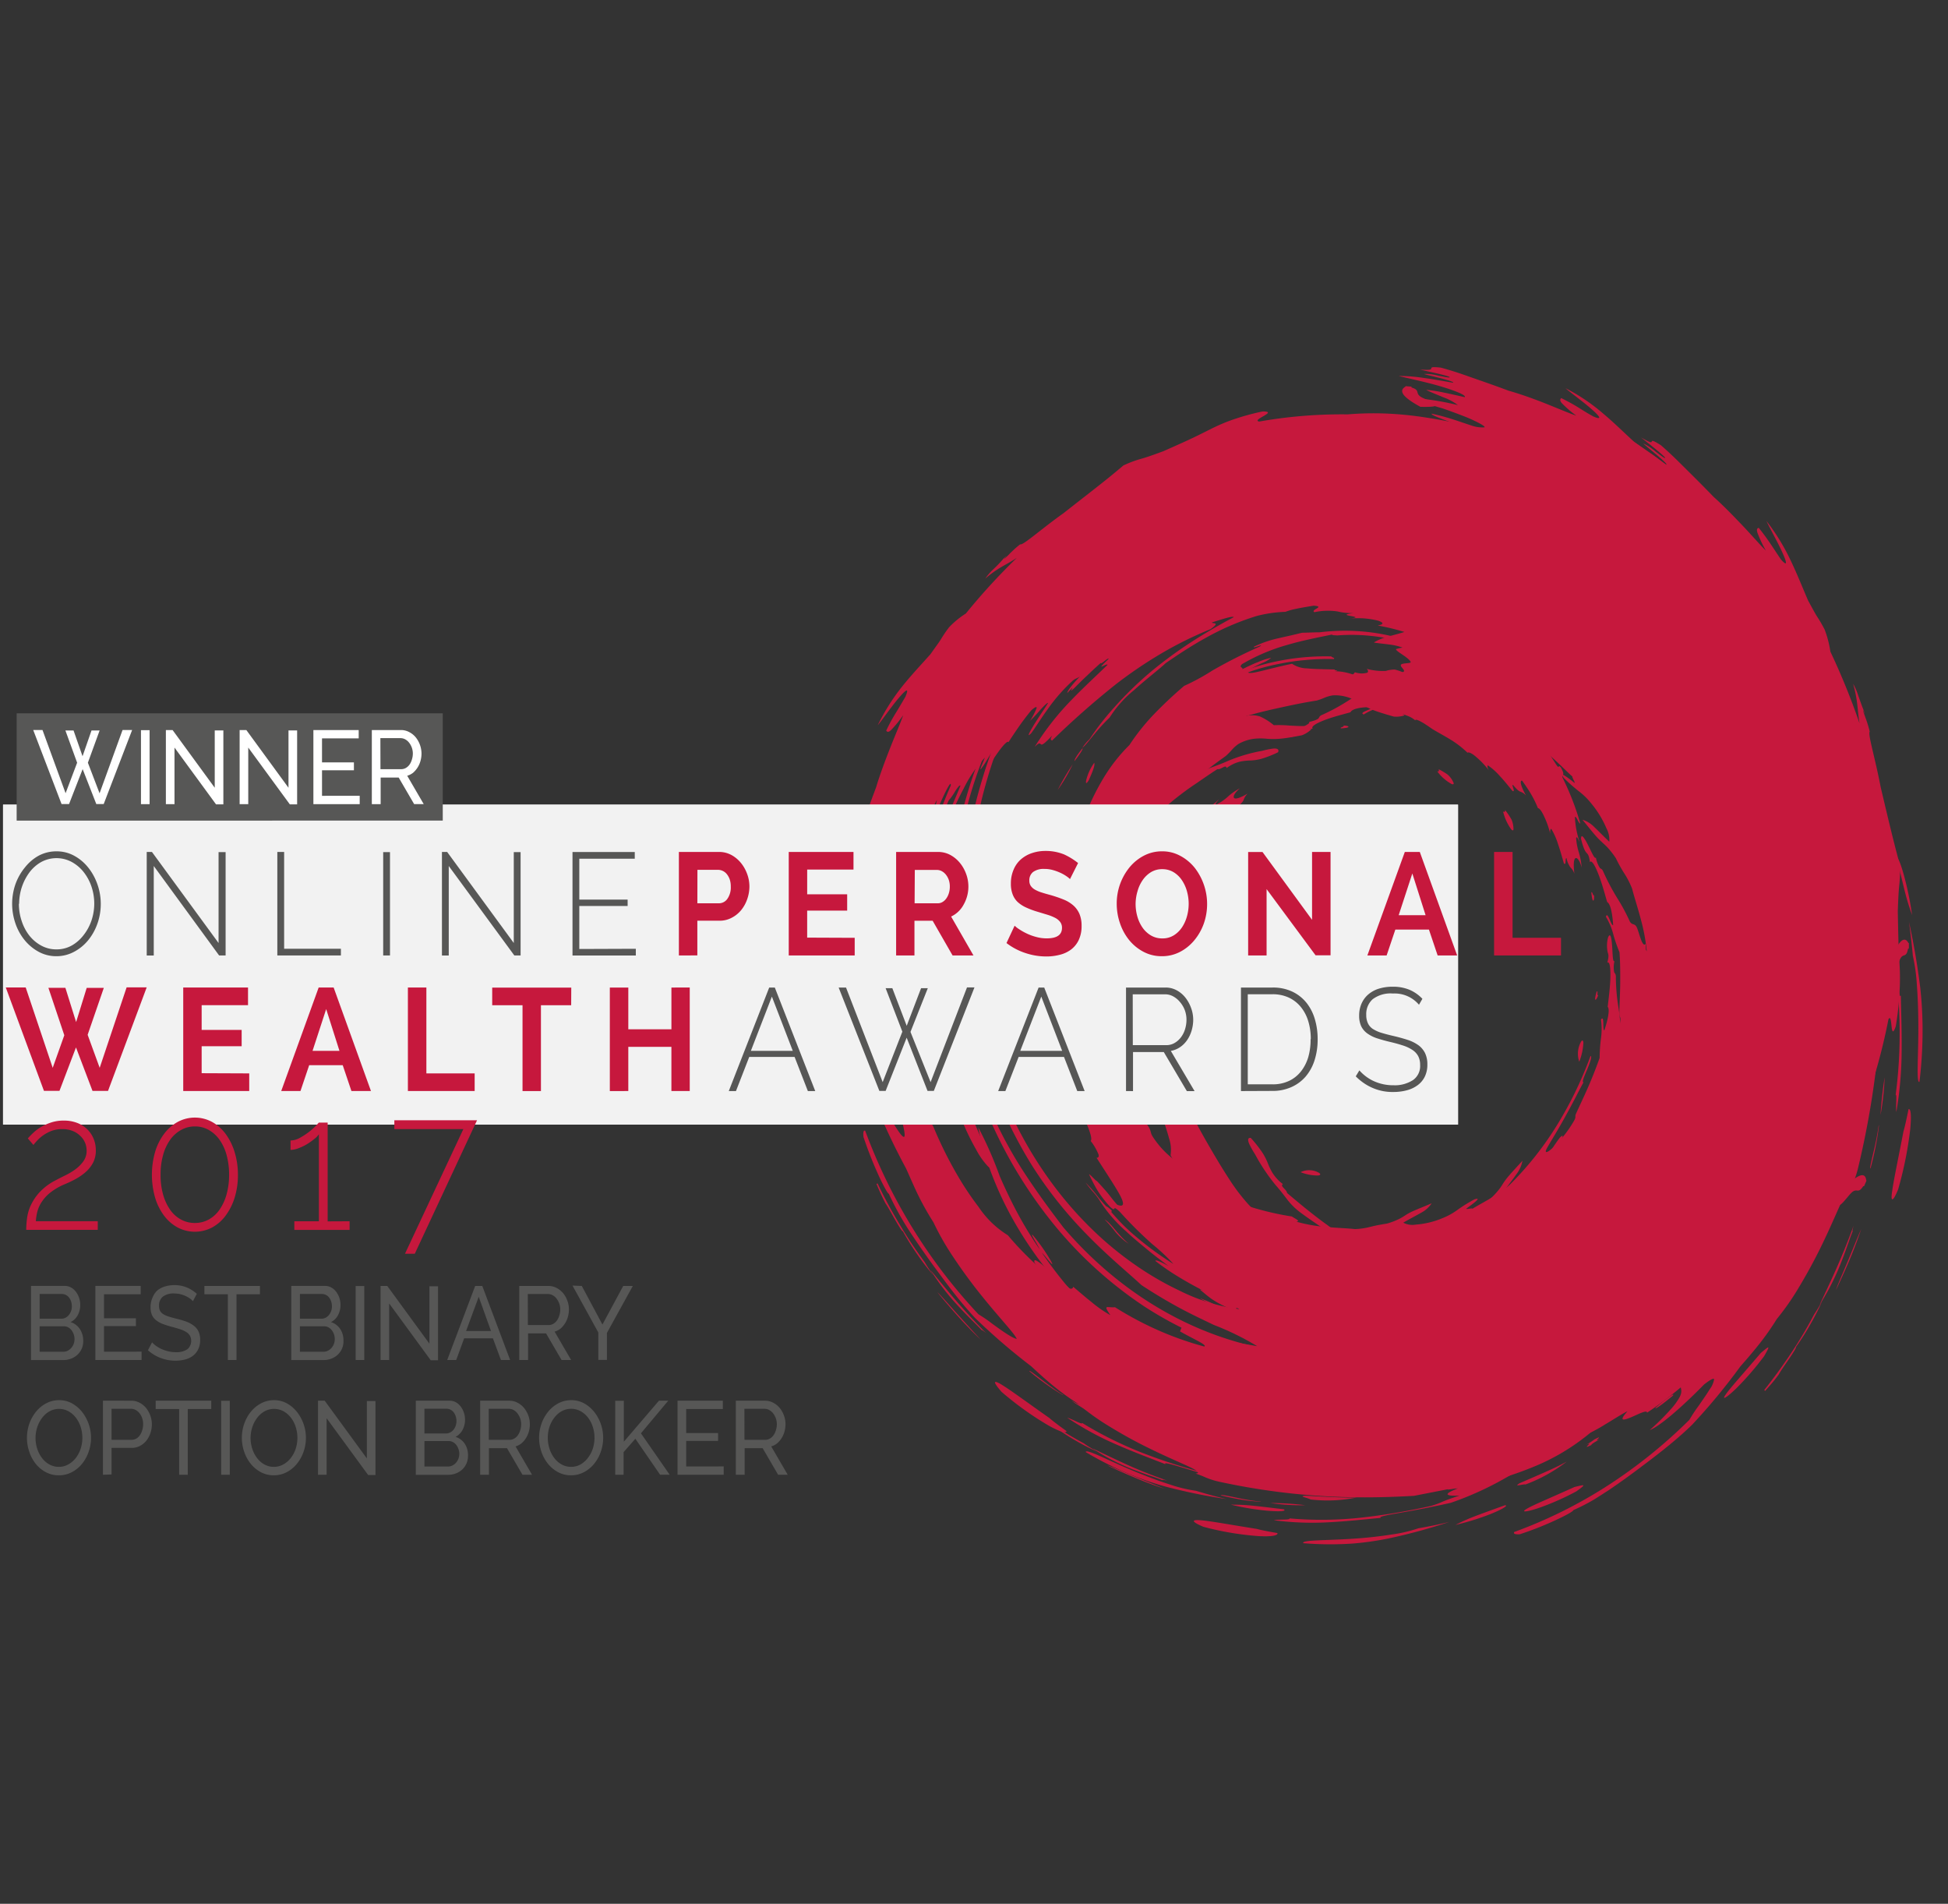 <svg xmlns="http://www.w3.org/2000/svg" viewBox="0 0 131 128"><rect x="0" y="0" width="131" height="128" fill="#333333" stroke="none"/><g fill="none" fill-rule="evenodd"><path fill="#C6183D" d="M118.415 90.962c.525-.432.703-.618.222.214a19.56 19.56 0 0 1-1.88 2.175c-.47.453-.755.659-.806.63-.051-.027.12-.283.532-.774.412-.49 1.059-1.225 1.932-2.245zM87.64 103.754c-.11-.227 1.51-.175 3.31-.298a28.102 28.102 0 0 0 2.655-.288 9.6 9.6 0 0 0 1.775-.414c.694-.12 1.388-.262 2.082-.428a38.23 38.23 0 0 1-4.061 1.105 20.29 20.29 0 0 1-2.477.351 22.283 22.283 0 0 1-3.284-.028zm-6.712-1.102c-.448-.186-.645-.316-.645-.386s.209-.08.564-.045c.718.07 2.048.32 3.669.572.322.094.924.2 1.388.28.055.169-.387.249-1.25.207a19.86 19.86 0 0 1-3.726-.628zm41.152-20.288c-.429.883-.75 1.427-.757 1.285.291-.635.809-1.607.757-1.285zM97.87 102.53c.296-.148.586-.298 1.078-.495.492-.196 1.18-.442 2.255-.831.283 0-.226.294-.967.592a17.4 17.4 0 0 1-2.367.733zm25.753-24.01c-.116.123-.193.116-.322.278-.28.402-.52.836-.715 1.294.09-.35.29-.93.438-1.403.148-.473.245-.827.161-.782.197-.294.412-.571.644-.832.125-.052.125.267-.206 1.446zm-5.263 9.37c-.576.7.175-.45-.36.168a3.64 3.64 0 0 0 .402-.614c.567-.723-.12.35.338-.193-.366.508-.383.584-.38.638zm-15.766 11.914c-.18-.035-.873.21-.399-.084a139.17 139.17 0 0 0 1.723-.75c.467-.208.892-.4 1.443-.702a10.482 10.482 0 0 1-2.767 1.536zm-28.13-1.28c.216.05.902.35 1.68.68.78.33 1.647.674 2.181.892a22.307 22.307 0 0 1-1.79-.657 42.059 42.059 0 0 1-2.071-.915zm-5.451-3.837c-.576-.449-.708-.605-1.062-.92l.051-.07c.573.481 1.508 1.21 2.451 1.856.782.54 1.59 1.034 2.42 1.48.227.158.466.316.881.551a13.35 13.35 0 0 1-1.436-.74 15.162 15.162 0 0 1-1.55-1.013c.033.08-.321-.151-.734-.439-.412-.287-.855-.625-1.02-.705zm4.455 2.693c.603.288 1.366.656 2.23 1.053.863.396 1.822.774 2.808 1.118-.177-.042-.347-.08-.347-.038-.261-.123-1.025-.351-1.933-.702a14.338 14.338 0 0 1-2.758-1.43zm11.966 3.676c.784 0 1.567.048 2.345.145-.784.018-1.568-.03-2.345-.145zm7.554-71.82c.155.13.786.295.264.327-.85-.06-1.562-.112-2.094-.165a3.805 3.805 0 0 1-.966-.169c-.1-.056.045-.115.497-.137.768-.021 1.538.027 2.3.144zm-4.958 1.838c-.48.075-.809.171-1.227.27a28.36 28.36 0 0 1-1.768.35c-.052-.091.412-.252 1.034-.385a13.356 13.356 0 0 1 1.962-.235h-.001zM71.246 85.97c1.375 1.344 2.351 2.172 2.867 2.695.516.523.574.701.219.628a4.503 4.503 0 0 1-1.143-.646 15.16 15.16 0 0 1-1.579-1.308 10.044 10.044 0 0 1-2.032-2.434c-.187-.576.789.398 1.668 1.066zm-4.67-37.605c.232-.291.155 0-.06.56a30.873 30.873 0 0 1-.887 2.028c-.125.05-.077-.263.097-.756.235-.636.52-1.249.85-1.832zm38.134-7.177c-.07.043-.322-.143-.821-.522.07-.035.351.133.821.522zm-1.02-.638a9.897 9.897 0 0 1-1.653-.992c.57.293 1.121.624 1.652.992zm-8.584-2.963c-.486-.106-.711-.152-.895-.208-.184-.056-.322-.105-.645-.192.18.003.357.024.532.063.222.035.347.05-.07-.063.435.024.574 0 1.154.056a5.536 5.536 0 0 0 1.575.35c.186.056.202.084.208.105.212.076.177.025.235.022.737.284-.373.031.174.217a3.724 3.724 0 0 0-.67-.158c-.132 0-.232 0-.47-.02a2.556 2.556 0 0 0-1.128-.172zM70.412 61.374c.09.12.148.308.112 1.234-.069.4-.138.249-.177-.084a3.593 3.593 0 0 1 .065-1.15zm36.785-1.203c.016.21 0 .368-.052.378-.051.01-.087-.14-.132-.537.065-.146.12.307.184.16zm21.17 3.609h-.055c-.122.701-.347.231-.56.768-.09.227-.222.789-.341 1.01-.12.22-.209.109-.252-1.02.47-1.197.883-1.69 1.185-1.13h.026l-.003.372z"/><path fill="#C6183D" d="M116.086 34.648c.274.319.116.175-.02.02 0 .12.449.446.967 1.123-.07.207.982 1.403 2.103 3.055.833 1.094 1.458 1.953 1.972 2.624.513.67.895 1.157 1.208 1.54a8.6 8.6 0 0 1 .489 1.284c.096.32.22.702.564 1.593.399.898.683 1.54.92 2.049.239.508.432.894.625 1.29.222.45.422.91.6 1.382.285.775.522 1.57.711 2.378.032.605-.106.397-.264.112-.157-.284-.338-.638-.373-.35.435 2.115.702 4.267.799 6.432a26.71 26.71 0 0 1 .216 3.024c0 .926-.02 1.792-.08 2.673a60.947 60.947 0 0 1-.757 5.997c-.097.771-.085 1.133-.14 1.69-.119.96-.342 1.902-.663 2.805-.22.53-.322.68-.383.628a1.525 1.525 0 0 1 0-.634c.055-.635.139-1.491-.032-1.323-.32.61-.591 1.248-.809 1.908a7.17 7.17 0 0 1-.892 1.796c-.208.569-.363.997-.541 1.452-.178.456-.377.94-.69 1.603-.431.983.262-.4.123.066-.47 1.053-.625 1.144-.41.605a33.786 33.786 0 0 1-1.757 3.244c-.493.8-.925 1.47-1.536 2.385a16.202 16.202 0 0 1-2.7 3.96 24.826 24.826 0 0 1-4.573 3.922c0-.227-.625.126-1.11.323-.486.196-.825.274-.203-.424-.322.151-.912.536-1.51.891a9.333 9.333 0 0 1-1.488.767c-.086-.042.403-.35.838-.596-.664.298-1.723.877-3.035 1.494-1.034.702-1.932 1.326-2.979 1.915a21.447 21.447 0 0 1-3.707 1.687c-1.121.256-2.4.498-3.35.663-.95.165-1.569.28-1.353.35-1.163.11-2.255.228-3.417.292a19.726 19.726 0 0 1-3.785-.133c.354-.076 1.131 0 1.05-.123 1.636.144 3.28.124 4.912-.06a42.914 42.914 0 0 0 4.59-.774c.27-.074.533-.17.79-.287.231-.099.527-.21 1.158-.418-.473.035-.77 0-.811-.07-.042-.07.167-.21.702-.414a5.002 5.002 0 0 0-.937.112l-2.035.396c-1.288.07-3.24.16-5.527.049a45.923 45.923 0 0 1-7.585-1.003 5.254 5.254 0 0 1-.885-.28 6.31 6.31 0 0 0-.686-.264c.351-.034.11-.207-.467-.477-.577-.27-1.485-.652-2.47-1.134a31.387 31.387 0 0 1-2.957-1.62c-.73-.444-1.426-.95-2.082-1.512a16.872 16.872 0 0 1-1.91-1.424c-.57-.484-1.012-.907-1.173-1.052a41.8 41.8 0 0 1-3.765-3.24 25.42 25.42 0 0 1-1.33-1.558c-.486-.61-.966-1.277-1.408-1.87a59.03 59.03 0 0 1-1.704-2.454 21.408 21.408 0 0 1-.625-1.032 20.776 20.776 0 0 1-.74-1.445c-.04.032-.261-.35-.58-1.003a26.33 26.33 0 0 1-1.12-2.806c-.036-.302 0-.487.115-.42a36.877 36.877 0 0 0 3.108 6.418 36.15 36.15 0 0 0 4.512 5.924c.31.184.611.39.9.613.357.263.743.54 1.062.74.319.2.567.323.644.285.077-.039-.016-.242-.364-.702-1.565-1.606-2.798-3.132-3.037-3.785a15.69 15.69 0 0 0 1.365 1.456c.236.23.497.428.776.59.367.192.486.063.731 0 .296.301.62.568.966.796-.129-.227-.406-.58-.644-.907-.238-.328-.416-.625-.386-.702a17.477 17.477 0 0 0 2.132 1.722 24.293 24.293 0 0 0 2.673 2.203c.693.495 1.415.939 2.161 1.33.776.47 1.634.755 2.518.838 1.246.57 2.54 1.003 3.865 1.29.967.187 1.527.144 1.437-.136.247.053.866.231 1.494.372a7.527 7.527 0 0 0 1.517.227c-.371-.227-.47-.316-.422-.378.163-.088.331-.166.502-.235 1.16.12 2.328.145 3.492.075 1-.06 1.995-.194 2.979-.4.08-.102-.167-.13-.548-.143-.38-.014-.885 0-1.327-.039v-.35c.547-.02 1.092-.075 1.633-.162a12.04 12.04 0 0 0 1.185-.256c.712-.193 1.34-.396 2.287-.68a16.932 16.932 0 0 0-3.193.028 35.94 35.94 0 0 1-2.603 0 31.762 31.762 0 0 1-2.84-.232c-1.099-.35-2.745-.725-4.513-1.374a25.27 25.27 0 0 1-5.263-2.596 27.394 27.394 0 0 1-6.763-6.363 30.523 30.523 0 0 1-2.744-4.338 32.479 32.479 0 0 1-2.058-4.914 29.794 29.794 0 0 1-1.234-4.938 35.677 35.677 0 0 1-.347-3.672 34.036 34.036 0 0 1 .036-3.581 30.81 30.81 0 0 1 .463-3.714 29.126 29.126 0 0 1 1.05-4.03 30.555 30.555 0 0 1 2.436-5.387 33.441 33.441 0 0 1 3.388-4.802c.502-.6 1.11-1.285 1.804-1.974a23.547 23.547 0 0 1 2.345-2.052 20.075 20.075 0 0 1 2.728-1.753c.91-.488 1.859-.885 2.834-1.186a21.257 21.257 0 0 1-2.898 1.754c-.725.435-1.508.943-2.255 1.494-.74.532-1.45 1.11-2.129 1.73a5.74 5.74 0 0 0 .544-.41c.216-.17.393-.292.322-.162-.464.522-.97.999-1.51 1.425-.303.226-.216.098-.039-.106.177-.203.444-.483.496-.575a29.831 29.831 0 0 0-4.96 5.994c-2.979 4.669-4.518 10.248-4.397 15.931.015 2.243.253 4.477.712 6.664a30.303 30.303 0 0 0 2.354 6.934 28.603 28.603 0 0 0 1.968 3.395c.738 1.112 1.543 2.2 2.374 3.294 1.41 1.651 3 3.11 4.735 4.342a24.021 24.021 0 0 0 3.124 1.876 22.368 22.368 0 0 0 3.381 1.36c1.104.343 2.23.594 3.37.751 1.015.14 2.039.2 3.062.18a12.63 12.63 0 0 0 4.165-.702c-.451-.092-1.546 0-2.786-.032a19.88 19.88 0 0 1-1.894-.098 14.77 14.77 0 0 1-1.703-.257c.029-.094.322-.115.947-.075-.477-.092-1.042-.197-1.633-.33a23.932 23.932 0 0 1-1.787-.47 8.477 8.477 0 0 1-2.545-1.144 4.089 4.089 0 0 0-.564-.284 5.754 5.754 0 0 1-.68-.35c.406.15.803.326 1.19.529.45.21.824.372.718.28.67.13.347.165.416.203.695.322 1.415.575 2.152.756.982.253 1.98.428 2.985.523a11.568 11.568 0 0 0-1.788-.561 24.277 24.277 0 0 1-2.805-.975c-.802-.267-.139.15-.702 0a6.383 6.383 0 0 1-1.379-.702c-.306-.218-.515-.41-.79-.631.081-.025.574.203.645.172.384.138.76.3 1.127.483.233.132.473.25.719.351.57-.049.364-.35-.187-.75-.55-.4-1.44-.944-2.28-1.487.094-.06.135-.137.032-.263a3.386 3.386 0 0 0-.825-.582c.084-.218-.534-.843-1.666-1.782l.09-.147a17.92 17.92 0 0 1-1.388-1.467 3.764 3.764 0 0 1-.744-1.196 14.719 14.719 0 0 1-1.481-2.216 21.796 21.796 0 0 1-.992-2.104 47.757 47.757 0 0 1-.892-2.323 46.782 46.782 0 0 1-.986-3.044c-.103-.561-.245-1.252-.351-1.95a15.963 15.963 0 0 1-.19-2 16.932 16.932 0 0 1 .035-4.3c.133-.982.38-1.942.738-2.855.168-.938.418-1.857.747-2.743.296-.803.625-1.582 1.076-2.546.48-.566.923-1.167 1.327-1.8a37.28 37.28 0 0 1 2.255-2.893c.145-.218.051-.126-.075 0-.125.126-.277.274-.254.169.376-.463.797-.88 1.256-1.242.36-.291.721-.572 1.337-1.08.278-.123.68-.372 1.053-.558a14.45 14.45 0 0 1 4.329-1.923 16.092 16.092 0 0 1 4.386-.495c0 .07.278.084.162.176-.645-.014-1.29.01-1.933.07a15.23 15.23 0 0 0-1.8.267 13.06 13.06 0 0 0-1.866.501c-.731.274-1.44.617-2.116 1.024-.106.024-.342.169-.322.092-.77.596-1.646 1.248-2.487 2.01-.842.745-1.6 1.599-2.254 2.542-.158.351.212.148.129.351.235-.284.509-.62.776-.915.215-.248.451-.474.705-.674-.105.225-.245.43-.412.605-.22.274-.48.6-.676.884 0 .273.322.063.789-.327s1.118-.954 1.746-1.427c.354.042.712-.02 1.037-.18.454-.17 1.017-.453 1.723-.781-.094.119.412-.137.051.102.377-.182.776-.3 1.186-.351.256-.032.516-.009.763.07.332.149.644.346.928.586a8.002 8.002 0 0 1 1.01.021c.323.021.695.039 1.138.039 0 .13.193.164.387.207-.189.18-.407.32-.645.41-.644.123-1.088.2-1.462.232a5.246 5.246 0 0 1-.921 0 4.186 4.186 0 0 0-.805 0c-.376.043-.74.162-1.076.35-.165.114-.317.25-.452.404a4.51 4.51 0 0 1-.412.414 43.14 43.14 0 0 0-2.09 1.582 50.81 50.81 0 0 0-1.61 1.333c-.51.441-.986.927-1.424 1.452a9.519 9.519 0 0 0-1.314 2.129c-.055-.11-.255.203-.473.638-.22.434-.452.996-.625 1.332-.136.26-.297.41-.426.702a3.28 3.28 0 0 0-.2 1.525c.097.098.155-.284.255-.144-.039.702-.106.853-.203.884-.096.031-.208-.07-.286.088a6.32 6.32 0 0 0-.09 1.704c.069.537.18.635.277.702.097.066.193.137.264.579a6.05 6.05 0 0 1 .245-.845c.113-.323.203-.655.27-.993.15-.746.366-1.474.645-2.174.135-.33.255-.158.396-.407.116-.197.268-.512.435-.853.167-.34.357-.701.528-1.017a4.61 4.61 0 0 1 .744-1.01c.242-.253.486-.491.8-.863a11.803 11.803 0 0 1 1.832-1.663c.196-.173.403-.332.618-.477.213-.126.387-.15.383.084-.26.326-.543.63-.847.907-.2.17-.415.318-.644.439a3.729 3.729 0 0 0-.593.382c-.259.224-.477.5-.644.81-.148-.234-.322.303-.528.351a91.586 91.586 0 0 0-.982 1.607c-.3.5-.573.979-.833 1.48a11.77 11.77 0 0 0-.694 1.623 10.173 10.173 0 0 0-.46 2.06 9.9 9.9 0 0 1 .038 1.23c-.019.337-.008.674.032 1.008a9.31 9.31 0 0 0-.357 3.37c.119 1.687.558 3.33 1.288 4.823.452.91.992 1.765 1.61 2.55.624.8 1.292 1.557 2 2.267.532.424.967.756 1.289 1.024a5.38 5.38 0 0 0 1.07.558c.254.095.447.137.714.227.574.291.452.393.725.596a5.41 5.41 0 0 0 2.313.843c.67.075 1.13-.035 1.133-.204.422.067.828.116 1.031.172-.322.12-.11.267-.567.378.228.086.462.153.7.2.628.075 1.26.102 1.893.08.496-.017.99-.066 1.481-.147a19.552 19.552 0 0 0 2.612-.649c.322.043.66 0 .412.186a10.08 10.08 0 0 0 1.956-.575c.715-.27 1.394-.596 1.823-.75a5.26 5.26 0 0 0 .892-.614c.297-.251.605-.485.924-.702.239-.212.46-.447.66-.701.13-.169.197-.288.283-.421a4.41 4.41 0 0 1 .384-.499c.19-.226.473-.529.895-.992-.065.337-.207.65-.412.912-.216.315-.497.666-.828 1.14.288.005.57-.087.809-.264a6.161 6.161 0 0 0 1.469-1.21c.273-.292.512-.621.711-.978.233-.401.488-.786.764-1.154.477-.454-.07.47-.264.82.08.029.322-.213.39-.189.235-.35.592-.832.917-1.309.28-.391.524-.812.728-1.255a23.477 23.477 0 0 0 1.36-5.047c.266-1.757.359-3.54.277-5.317.116-.046.139.434.139.915 0 .481-.016.958.11.912-.042.385-.075.894-.12 1.441-.045.548-.1 1.134-.164 1.688-.126 1.1-.287 2.048-.258 2.192.049.238.27-.133.486-.726a8.92 8.92 0 0 0 .47-2c.026-.273-.07-.234-.07-.445 0-.533.052-1.28.058-2.04.006-.761 0-1.526-.048-2.105-.168-.402-.31-.815-.426-1.238a4.352 4.352 0 0 0-.486-1.144c.052-.21.136-.066.226.13.09.197.177.45.26.435-.069-1.052-.24-1.48-.402-1.554-.155-.53-.36-1.298-.59-1.876-.228-.579-.453-.976-.569-.81-.065-.485-.145-.53-.232-.629-.087-.099-.193-.249-.367-.933 0-.414.238-.045.47.41.232.457.454.993.528.84.044.25.135.49.267.7.065.076.12.04.203.19.282.637.605 1.25.966 1.838.319.504.603 1.033.85 1.582.162.27.323.08.474.407.074.168.167.508.264.774.096.267.208.46.322.316.032.845.103.983.212.93.11-.053.236-.312.322-.239.087.074.113.649.18.702.068.053.239-.218.387-.516.149-.298.287-.61.368-.604.052.154.092.314.119.476a4.99 4.99 0 0 0 .139-1.083c.026-.446.029-.888.057-1.053.18.313.32.65.417 1.003.13.404.238.839.36 1.186.131-.655.227-1.316.288-1.982.096.491.215.42.3 0a7.13 7.13 0 0 0 0-2.045c.102.656.129.35.157.039.028-.313.061-.58.187.182a5.574 5.574 0 0 1 .039-1.186 5.61 5.61 0 0 0-.14-1.67c.14-.35.397.832.4-.083a43.126 43.126 0 0 0-.261-1.245 5.973 5.973 0 0 0-.235-.793 11.8 11.8 0 0 0-.377-2.105 20.83 20.83 0 0 0-1.536-3.58c-.613-1.147-1.289-2.154-1.756-2.88-.351-.35-1.041-1.336-1.785-2.192a7.326 7.326 0 0 0-1.8-1.676c-.903-1.007-1.704-1.487-1.974-1.866.203.137.39.3.555.488.735.503 1.431 1.07 2.082 1.694a24.544 24.544 0 0 1 2.255 2.455 31.034 31.034 0 0 1 2.082 2.939c.645 1.01 1.199 2.031 1.688 2.964.096-.098-.248-1.031-.422-1.575-.103.035.087.663-.425-.075a29.633 29.633 0 0 0-1.726-3.536 32.109 32.109 0 0 0-2.062-3.156c-1.417-1.923-2.85-3.413-3.743-4.44.045-.06 0-.2.322 0-.595-.586-.644-.702-.602-.79.042-.087.148-.102-.183-.453a17.482 17.482 0 0 1 3.075 2.522c.819.831 1.508 1.623 2.287 2.455.135-.056-.577-.993.357.038.097.053 0-.105-.125-.267-.126-.161-.222-.312-.126-.263-.432-.505-.644-.701-.828-.936-.184-.235-.393-.435-.85-.912-.519-.575.499.316-.322-.477.096-.042.55.35 1.085.866-.17-.235-.12-.277-.293-.511a11.314 11.314 0 0 0-1.855-1.72c-.609-.459-1.166-.806-1.56-1.111-.321-.323 0-.151.506.151.505.302 1.121.765 1.434.95.019-.063-.22-.312-.493-.571-.274-.26-.583-.533-.694-.674.254.17.524.313.805.424.129.028.102-.08-.145-.378a16.131 16.131 0 0 0-.967-.774 25.296 25.296 0 0 0-1.088-.756c.17-.123-.78-.877-2.039-1.621.282.054.555.154.809.298.417.193.902.453 1.288.663a7.593 7.593 0 0 0-.856-.597c-.361-.226-.719-.438-.828-.54-.508-.35.347.063.576.133a7.865 7.865 0 0 0-1.967-1.403 19.638 19.638 0 0 0-3.736-1.536c-.152-.18.577 0 1.462.327.442.158.921.35 1.35.532.428.183.811.351 1.062.443.07-.053-.135-.204-.376-.351a3.282 3.282 0 0 1-.584-.428 16.095 16.095 0 0 0-1.498-.586c-.441-.15-.895-.298-1.565-.515-.322-.214.258-.116 1.14.143.966.295 1.916.646 2.847 1.053.354.038-.161-.253-.819-.554-.657-.302-1.446-.61-1.596-.737 0-.063.322.021.686.127.258.1.526.17.799.207a7.71 7.71 0 0 0-1.508-.657c-.709-.256-1.44-.476-1.61-.582 0-.115.583 0 1.091.137.51.137.967.26.754.07a11.077 11.077 0 0 0-1.588-.56c-.686-.2-1.382-.368-1.64-.47 0-.088.29-.081.815.027.745.163 1.479.379 2.197.646.209-.109-.59-.52-1.45-.866-.86-.347-1.767-.638-1.696-.74.644.14 1.07.267 1.462.393.393.126.75.252 1.26.42.268.089.548.124.828.106.054-.035-.087-.137-.352-.28a9.952 9.952 0 0 0-1.095-.492 39.46 39.46 0 0 0-1.388-.509 13.01 13.01 0 0 1-1.778-.62c-.042-.088.151-.056.6 0 .748.09 1.493.226 2.228.407a3.688 3.688 0 0 0-.966-.52c-.425-.182-.886-.35-1.17-.509.408.039.812.102 1.212.19.48.095.986.218 1.379.303.138-.12-.645-.435-1.61-.723-.967-.288-2.181-.537-2.835-.702.567.002 1.133.046 1.694.134.683.091 1.408.226 1.965.322.096-.038-.274-.158-.728-.277-.455-.12-.992-.235-1.221-.312.325-.012.65.027.966.115.451.088.866.176.738.076-.322-.133-1.401-.35-1.981-.488.728.046.754 0 .763-.07.01-.07 0-.13.644-.06.729.197 1.289.386 1.933.614.644.228 1.45.498 2.625.937.75.21 1.656.533 2.487.862.83.33 1.587.656 2.067.817a7.546 7.546 0 0 1-.966-.831c-.148-.172-.139-.27-.048-.35.55.273.846.444 1.127.617.28.172.548.35 1.034.62.676.287.387-.053-.164-.533-.552-.48-1.382-1.08-1.71-1.37.907.463 1.762 1.04 2.547 1.718.738.62 1.388 1.266 2.054 1.876.645.488.819.614.967.702.27.168.532.353.783.554.349.347.657.741.917 1.171a42.112 42.112 0 0 1 3.633 3.508 12.429 12.429 0 0 1-.595-1.052 8.083 8.083 0 0 0-.815-1.186c.227.163.437.354.625.569.267.284.589.6.692.688z"/><path fill="#C6183D" d="M82.103 100.537c-.041-.076.458.035 1.053.158.533.118 1.07.205 1.61.263.133.032-.212 0-.753-.053a16.321 16.321 0 0 1-1.91-.368zm18.835-61.452c.238.16-.035.053-.39-.116a4.196 4.196 0 0 1-.885-.509c.18.088.193.112.2.133.335.079.66.344 1.075.492zm-1.342-.463a3.832 3.832 0 0 0-.644-.302c0-.046.225.031.47.143.208.093.41.2.605.323-.087 0-.387-.147-.451-.133-.228-.123-.096-.085.02-.03zM75.91 83.628a3.895 3.895 0 0 1-.912-.814 9.022 9.022 0 0 0-.718-.831c.502.306.799.944 1.63 1.645zm22.774-33.021a6.374 6.374 0 0 0-1.162-.894c-.377-.232-.744-.428-1.144-.663-.122-.076-.412-.291-.68-.45-.266-.157-.514-.27-.527-.168a1.702 1.702 0 0 0-.583-.326 2.448 2.448 0 0 0-.645-.186c-.508-.221-.837-.386-1.207-.537a4.787 4.787 0 0 0-1.485-.327c.132-.038.157-.094.07-.15a1.45 1.45 0 0 0-.596-.138c.238-.111.057-.217-.22-.316a3.127 3.127 0 0 1-.75-.28 3.09 3.09 0 0 1 .577 0c0-.151.102-.333-.429-.393.292-.063.59-.09.886-.08-.222-.275.238-.275.322-.502.267.095.552.107.825.035.103-.06.07-.176-.03-.263.422.114.856.162 1.29.14.197-.063.402-.094.608-.091.486.126.522.207 1.047.368.322.109.102-.116.212-.14.512.164.203.178.251.256.937.393 1.366.54 1.414.35.023.267.764.765 1.823 1.442.609.4.167-.024.505.12.577.43.158.35.393.599.809.663 1.556 1.41 2.233 2.23-.049.11-.47-.378-.486-.214-.016.164.416.674.947 1.375-.126-.087-.323-.319-.323-.15.145.292.325.564.535.806.216.251.402.53.555.831-.267-.35-.522-.48-.609-.39-.086.092 0 .405.323.99a.862.862 0 0 0-.397-.27c-.1-.043-.208-.12-.48-.45-.122 0 .19.495-.029.415-.26-.319-.563-.701-.86-1.014a4.327 4.327 0 0 0-.805-.719c-.039.064-.035.158.077.351a5.474 5.474 0 0 0-.821-.877c-.273-.247-.528-.387-.625-.32zM87.463 78.81a1.315 1.315 0 0 1 1.25.052c.106.076.106.152-.081.172a3.14 3.14 0 0 1-1.17-.225zm9.911-26.713c.16.147.288.33.377.536.025.099-.032.12-.14.076a3.083 3.083 0 0 1-.965-.853c.151.05.125-.087.096-.14.219.108.43.234.631.378v.003z"/><g fill="#C6183D"><path d="M105.885 99.976c.644-.151.872-.242.122.295-.822.442-1.672.817-2.545 1.122-.602.2-.937.257-.966.207-.03-.049.216-.203.78-.462.563-.26 1.435-.632 2.609-1.162zM73.014 97.63c0-.253 1.44.529 3.124 1.231.84.35 1.746.702 2.522.943a9.61 9.61 0 0 0 1.771.428 33.6 33.6 0 0 0 2.055.558 38.309 38.309 0 0 1-4.113-.842 20.925 20.925 0 0 1-2.38-.82 23.452 23.452 0 0 1-2.979-1.498zm-5.665-4.054c-.322-.372-.46-.58-.432-.642.029-.063.22.021.532.218.624.39 1.74 1.22 3.114 2.181.271.24.764.6 1.157.884 0 .175-.448.05-1.214-.378a21.467 21.467 0 0 1-3.157-2.263zm45.158.252c-.73.61-1.23.957-1.18.831.508-.453 1.348-1.102 1.18-.831zm-29.727 7.337c.322 0 .644 0 1.173.042.528.043 1.243.133 2.37.267.255.14-.322.165-1.115.095a17.073 17.073 0 0 1-2.43-.404h.002zm32.607-10.125a3.258 3.258 0 0 0-.406.104 6.356 6.356 0 0 0-1.143.849c.222-.291.625-.701.934-1.052.31-.35.542-.642.445-.639a6.66 6.66 0 0 1 .911-.453c.13-.026.006.265-.74 1.19zm-8.377 6.117c-.795.383.323-.325-.396 0 .212-.103.414-.23.603-.378.795-.4-.238.257.383-.02-.526.289-.57.348-.59.398zm-18.887 3.657c-.151-.112-.873-.207-.322-.256.799.05 1.35.076 1.855.098.506.023.967.043 1.575.028a9.743 9.743 0 0 1-3.108.13zM63.043 86.89c.177.14.686.733 1.269 1.382.583.648 1.237 1.36 1.64 1.799-.48-.45-.915-.898-1.376-1.403a45.056 45.056 0 0 1-1.533-1.778zm-3.485-5.966c-.225-.43-.43-.87-.615-1.322l.07-.039c.46.963.967 1.9 1.516 2.806.504.85 1.049 1.669 1.633 2.455.15.246.302.498.592.901A15.05 15.05 0 0 1 61.73 84.4a16.925 16.925 0 0 1-1.017-1.623c0 .087-.242-.288-.5-.734-.257-.446-.536-.967-.655-1.118zm3.014 4.458c.438.533.992 1.217 1.627 1.957a41.82 41.82 0 0 0 2.122 2.294c-.145-.116-.283-.231-.3-.193-.19-.23-.798-.782-1.48-1.522a15.917 15.917 0 0 1-1.969-2.536zm9.473 8.79c.711.354 1.403.752 2.072 1.192-.717-.34-1.41-.738-2.071-1.192zm34.369-61.846c.094.19.6.625.113.417a82.796 82.796 0 0 1-1.84-1.1 4.034 4.034 0 0 1-.814-.593c-.07-.095.084-.084.503.098.708.33 1.39.725 2.038 1.178zm-5.211-.581c-.467-.147-.801-.21-1.22-.312-.42-.102-.925-.235-1.75-.47 0-.11.47-.043 1.086.119.641.173 1.271.394 1.884.663zM64.924 74.019c.738 1.845 1.308 3.04 1.572 3.749.263.708.245.911-.04.67a4.99 4.99 0 0 1-.791-1.109 16.702 16.702 0 0 1-.934-1.904 11.113 11.113 0 0 1-.915-3.136c.055-.614.564.726 1.108 1.73zM75.079 37.72c.322-.158.135.084-.271.481-.406.397-1.018.96-1.581 1.436-.132 0 .032-.273.38-.641.457-.47.95-.896 1.472-1.276zm37.417 10.81c-.077 0-.248-.28-.548-.85.074-.013.264.268.548.85zm-.699-1.06a11.072 11.072 0 0 1-1.121-1.651c.405.524.78 1.076 1.12 1.652zm-6.655-6.59c-.403-.317-.59-.463-.735-.593-.145-.13-.25-.242-.508-.467.16.084.314.183.457.298.187.133.297.203-.039-.091.387.22.515.266 1.025.575.392.397.824.744 1.288 1.035.148.136.151.168.151.19.165.16.152.104.209.126.56.596-.352-.141.074.277a4.059 4.059 0 0 0-.548-.449c-.116-.076-.208-.112-.422-.231a2.741 2.741 0 0 0-.95-.67h-.002zM73.588 51.283c.036.148 0 .351-.37 1.175-.216.35-.226.161-.13-.158.11-.368.28-.712.5-1.017zm33.892 15.616c-.069.2-.15.33-.19.316-.039-.014-.029-.169.084-.548.115-.102-.007.333.106.232zm17.876 12.854h-.056c-.374.568-.406.063-.806.453-.17.165-.505.62-.699.768-.193.148-.215-.034.177-1.08.886-.877 1.47-1.182 1.528-.529h.025l-.17.388z"/><path d="M125.323 47.737c.126.415.04.21-.025 0-.04.112.238.605.438 1.453-.14.158.354 1.729.737 3.731.323 1.372.58 2.456.786 3.28.206.823.37 1.462.509 1.946.02.468.004.938-.049 1.403-.035.35-.06.723-.096 1.704.02 1 .033 1.709.051 2.28.02.572.052 1.01.077 1.456.025.51.025 1.02 0 1.53a20.668 20.668 0 0 1-.263 2.486c-.203.569-.248.312-.284 0-.035-.312-.06-.733-.208-.477a40.335 40.335 0 0 1-1.74 6.208 26.324 26.324 0 0 1-.966 2.852c-.341.849-.702 1.62-1.095 2.391a62.48 62.48 0 0 1-1.288 2.372 52.808 52.808 0 0 1-1.681 2.732c-.384.66-.513.993-.774 1.476a12.292 12.292 0 0 1-1.68 2.256c-.404.382-.568.47-.59.396.036-.211.117-.41.235-.582.293-.554.699-1.291.477-1.217-.526.407-1.016.865-1.465 1.368-.44.49-.945.903-1.498 1.228-.406.42-.712.74-1.047 1.073-.396.405-.81.787-1.243 1.144-.77.701.39-.242.086.116-.827.729-1.007.755-.602.35-.91.775-1.86 1.493-2.846 2.15a60.01 60.01 0 0 1-2.31 1.47 14.526 14.526 0 0 1-3.951 2.353 22.777 22.777 0 0 1-5.656 1.486c.096-.196-.612-.168-1.134-.21-.52-.041-.853-.126-.025-.477-.347 0-1.034.076-1.713.123a8.792 8.792 0 0 1-1.646.017c-.065-.075.502-.143.988-.16-.715-.029-1.9 0-3.332-.022-1.214.182-2.28.319-3.443.39-1.34.08-2.684.03-4.016-.152a70.116 70.116 0 0 1-3.298-.92c-.924-.28-1.527-.459-1.365-.294-1.098-.431-2.142-.82-3.22-1.29a20.636 20.636 0 0 1-3.389-1.839c.351.092 1.034.502 1.002.351a25.673 25.673 0 0 0 4.487 2.178c1.549.586 3.091 1.024 4.467 1.382.272.055.548.088.825.098.407.021.812.07 1.214.147-.444-.186-.703-.35-.712-.434-.009-.084.232-.112.796-.06a5.262 5.262 0 0 0-.892-.323l-2-.564c-1.193-.52-3.006-1.326-5.042-2.456a48.412 48.412 0 0 1-3.193-1.953 53.137 53.137 0 0 1-3.317-2.399 5.721 5.721 0 0 1-.67-.642 7.108 7.108 0 0 0-.522-.55c.322.126.177-.137-.241-.646-.419-.508-1.098-1.266-1.813-2.15a34.854 34.854 0 0 1-2.068-2.805 17.581 17.581 0 0 1-1.319-2.315 18.591 18.591 0 0 1-1.188-2.16c-.322-.702-.57-1.285-.667-1.484a44.302 44.302 0 0 1-2.18-4.658 26.47 26.47 0 0 1-.612-2.02c-.206-.779-.4-1.607-.564-2.336a57.813 57.813 0 0 1-.605-3.013 20.068 20.068 0 0 1-.171-1.217 23.221 23.221 0 0 1-.12-1.649 3.52 3.52 0 0 1-.144-1.178 27.39 27.39 0 0 1 .05-3.052c.085-.29.175-.449.265-.33a38.763 38.763 0 0 0 .368 7.247 39.17 39.17 0 0 0 1.836 7.439c.211.308.406.63.583.964.225.4.47.832.683 1.157.213.326.393.551.477.551.084 0 .077-.226-.059-.81-.808-2.17-1.343-4.117-1.31-4.819.19.663.417 1.312.683 1.944.125.317.287.616.48.89.257.352.416.278.644.352.149.405.337.791.56 1.154-.03-.263-.148-.702-.232-1.116-.084-.414-.139-.756-.074-.831.369.88.8 1.728 1.288 2.536.46 1.111.99 2.186 1.588 3.216.44.765.928 1.498 1.458 2.192a6.426 6.426 0 0 0 1.968 1.905 20.64 20.64 0 0 0 3.03 2.932c.815.61 1.334.832 1.36.53.202.157.698.604 1.217 1.013.403.342.834.643 1.288.898-.248-.372-.322-.502-.238-.533.084-.031.27.024.548 0a22.585 22.585 0 0 0 3.144 1.652c.933.399 1.89.73 2.863.99.112-.057-.103-.197-.442-.379-.338-.181-.801-.414-1.191-.638l.129-.323c.504.23 1.02.427 1.546.593.438.137.818.231 1.175.302.722.152 1.37.25 2.339.421a18.347 18.347 0 0 0-2.915-1.427c-.729-.35-1.54-.73-2.367-1.178a34.717 34.717 0 0 1-2.5-1.501c-.869-.807-2.212-1.905-3.574-3.298A27.982 27.982 0 0 1 69.4 78.36a30.212 30.212 0 0 1-3.7-8.85 32.799 32.799 0 0 1-.833-5.187 33.846 33.846 0 0 1 0-5.384c.113-1.705.37-3.394.77-5.047.303-1.19.667-2.361 1.091-3.507a32.404 32.404 0 0 1 1.424-3.23 29.078 29.078 0 0 1 1.842-3.157 26.936 26.936 0 0 1 2.51-3.206 27.682 27.682 0 0 1 4.277-3.788 30.064 30.064 0 0 1 4.911-2.85c.69-.32 1.498-.664 2.397-.976a21.654 21.654 0 0 1 2.908-.803 18.915 18.915 0 0 1 3.15-.351c1.014-.03 2.028.04 3.03.21-.321.186-1.665.151-3.32.284-.825.067-1.735.172-2.628.33a21.63 21.63 0 0 0-2.577.614c.217-.029.432-.07.644-.127.261-.056.47-.084.352 0-.627.263-1.274.466-1.933.605-.36.067-.235 0 0-.116.236-.115.59-.238.67-.297a26.9 26.9 0 0 0-6.803 3.195c-4.487 2.89-8.017 7.258-10.08 12.472a32.865 32.865 0 0 0-1.878 6.38 29.74 29.74 0 0 0-.03 11.35c.246 1.343.556 2.7.9 4.075a28.98 28.98 0 0 0 2.637 6.096 26.654 26.654 0 0 0 2.12 3.125 24.804 24.804 0 0 0 2.55 2.774 23.002 23.002 0 0 0 2.777 2.213c.87.59 1.777 1.11 2.716 1.554a12.8 12.8 0 0 0 4.048 1.26c-.374-.284-1.401-.702-2.519-1.294-.56-.288-1.14-.614-1.684-.95-.5-.307-.984-.643-1.45-1.007.061-.076.322.038.89.35-.4-.302-.873-.652-1.36-1.052-.486-.4-.985-.81-1.443-1.238a9.686 9.686 0 0 1-1.877-2.192 4.334 4.334 0 0 0-.403-.512 8.45 8.45 0 0 1-.49-.617c.313.318.607.658.88 1.017.322.396.609.702.544.582.56.424.252.309.303.378a13.104 13.104 0 0 0 1.666 1.663 20.916 20.916 0 0 0 2.51 1.83c-.44-.48-.911-.922-1.411-1.325a26.395 26.395 0 0 1-2.174-2.16c-.625-.605-.183.075-.644-.33a7.11 7.11 0 0 1-.967-1.28 14.36 14.36 0 0 1-.477-.93c.084 0 .445.442.532.453.435.47.667.734.84.954.174.221.294.386.523.638.534.214.463-.15.116-.768-.348-.617-.947-1.512-1.504-2.388.11 0 .177-.064.131-.227a3.798 3.798 0 0 0-.528-.907c.158-.158-.164-1.007-.833-2.375l.139-.094c-.267-.639-.5-1.293-.699-1.96a3.986 3.986 0 0 1-.219-1.428 15.673 15.673 0 0 1-.499-2.69 22.474 22.474 0 0 1-.1-2.353c0-.783.03-1.593.077-2.515a47.19 47.19 0 0 1 .271-3.213c.12-.558.258-1.248.428-1.933.158-.648.356-1.285.593-1.904a16.207 16.207 0 0 1 1.681-3.893 11.315 11.315 0 0 1 1.766-2.259 14.528 14.528 0 0 1 1.73-2.153 28.784 28.784 0 0 1 1.951-1.824 14.798 14.798 0 0 0 1.891-1.028 33.627 33.627 0 0 1 3.166-1.603c.216-.133.094-.094-.064-.042-.159.052-.358.126-.3.038a7.374 7.374 0 0 1 1.61-.56c.442-.103.873-.19 1.63-.379.3 0 .763-.028 1.172-.028a13.788 13.788 0 0 1 4.672.215 16.44 16.44 0 0 1 4.188 1.54c-.03.063.222.203.08.235a21.268 21.268 0 0 0-1.797-.82c-.57-.227-1.15-.419-1.74-.576a13.006 13.006 0 0 0-1.913-.35 12.458 12.458 0 0 0-2.315-.033c-.106-.024-.374 0-.322-.063-.928.193-1.974.39-3.03.701-1.054.294-2.07.726-3.029 1.285-.277.249.136.227 0 .351.322-.151.702-.35 1.057-.48.29-.128.589-.226.895-.292a2.016 2.016 0 0 1-.605.351c-.322.151-.667.327-.966.494-.11.246.26.2.84.06s1.382-.35 2.135-.502c.306.199.656.305 1.012.309.477.049 1.098.053 1.868.075-.132.064.425.064 0 .116.411.006.82.08 1.211.22.245.088.471.228.666.411.245.286.454.607.619.954.312.14.616.3.911.477.297.172.612.35 1.018.554-.065.112.112.235.27.35-.24.08-.49.107-.74.082-.625-.18-1.07-.313-1.414-.454a5.44 5.44 0 0 1-.833-.424 4.405 4.405 0 0 0-.725-.382 2.844 2.844 0 0 0-1.117-.165 2.34 2.34 0 0 0-.564.16 3.95 3.95 0 0 1-.532.19c-.966.152-1.784.33-2.505.488-.722.158-1.356.308-1.972.484a11.43 11.43 0 0 0-1.852.673 8.535 8.535 0 0 0-2.013 1.337c0-.126-.322.07-.676.35-.354.28-.792.702-1.082.93-.222.176-.425.242-.644.445-.367.365-.638.83-.783 1.348.051.13.248-.19.287 0-.3.604-.425.725-.525.701-.1-.024-.161-.158-.293-.053-.314.461-.562.97-.738 1.512-.145.52-.077.659-.02.775.058.115.123.21.02.645.167-.234.35-.453.548-.656a6.81 6.81 0 0 0 .624-.779c.418-.611.89-1.176 1.41-1.687.249-.239.291-.028.516-.192.225-.165.438-.351.721-.576.283-.224.593-.477.87-.701a4.137 4.137 0 0 1 1.088-.565c.322-.122.625-.227 1.06-.42a10.828 10.828 0 0 1 2.303-.681 5.72 5.72 0 0 1 .744-.151c.242-.018.413.034.323.248-.365.18-.742.327-1.128.443a3.304 3.304 0 0 1-.744.111c-.23.003-.46.029-.686.076-.323.08-.629.227-.902.432-.049-.28-.396.136-.612.07-.556.35-1.041.701-1.507 1.014-.466.312-.896.63-1.32.968-.443.35-.86.74-1.249 1.161a9.334 9.334 0 0 0-1.207 1.663 9.994 9.994 0 0 1-.435 1.134 5.342 5.342 0 0 0-.357.93 8.74 8.74 0 0 0-1.61 2.904 13.28 13.28 0 0 0-.668 4.966A15.7 15.7 0 0 0 74 69.494c.266 1.01.589 2.003.966 2.97.322.625.593 1.126.764 1.512.221.36.477.692.763.993.193.203.354.33.564.533.412.529.258.56.432.87a5.949 5.949 0 0 0 1.777 1.814c.584.372 1.042.48 1.111.33.358.252.709.48.87.62-.322-.035-.2.193-.644.084 0 .091.438.35.555.498a12.9 12.9 0 0 0 1.69.937c.458.209.925.388 1.402.536.862.26 1.739.46 2.625.597.273.182.599.308.303.35a9.947 9.947 0 0 0 1.997.351c.753.076 1.494.092 1.932.148a4.778 4.778 0 0 0 1.047-.152c.267-.066.544-.13 1.11-.217a4.88 4.88 0 0 0 .867-.334c.142-.076.281-.16.416-.252a3.85 3.85 0 0 1 .538-.28c.261-.116.644-.264 1.192-.499a1.93 1.93 0 0 1-.721.642c-.322.186-.705.378-1.189.66.26.135.55.18.833.13a5.671 5.671 0 0 0 1.801-.432 4.56 4.56 0 0 0 1.021-.565c.365-.258.743-.493 1.134-.702.605-.196-.242.397-.556.629.061.063.364-.056.425 0 .347-.214.86-.484 1.334-.772.403-.23.785-.5 1.14-.81a21.56 21.56 0 0 0 3.17-3.974 25.8 25.8 0 0 0 2.29-4.707c.126 0-.042.46-.222.894-.18.435-.38.862-.251.877-.187.333-.41.778-.66 1.255-.252.477-.529.99-.796 1.46-.534.943-1.047 1.732-1.072 1.875-.049.24.296 0 .72-.442a8.241 8.241 0 0 0 1.193-1.602c.129-.235.025-.246.11-.435.215-.48.534-1.14.832-1.827a29.19 29.19 0 0 0 .76-1.933c.003-.44.033-.88.09-1.315a4.549 4.549 0 0 0 0-1.262c.13-.169.149 0 .155.22.007.221 0 .488.07.516.322-.983.347-1.452.228-1.593.061-.55.168-1.343.18-1.974.014-.631-.038-1.095-.207-.997.125-.47.069-.547.029-.68a2.16 2.16 0 0 1 .022-1.013c.164-.378.235.066.273.585.039.52.032 1.108.158 1.003-.06.244-.067.5-.02.747.036.088.094.088.113.263.001.706.06 1.41.174 2.105.094.603.15 1.212.167 1.824.046.319.265.22.278.586 0 .185-.042.536-.055.823-.013.288 0 .51.184.439-.293.782-.284.94-.165.94.119 0 .322-.175.396-.063.075.112-.147.641-.102.701.045.06.299-.091.547-.295.249-.203.497-.424.567-.382a2.935 2.935 0 0 1-.074.487c.214-.281.395-.59.54-.919.194-.393.368-.793.462-.936a4.41 4.41 0 0 1 0 1.101c-.04.424-.104.87-.13 1.242.37-.536.71-1.095 1.022-1.673-.1.488.035.48.27.14a6.824 6.824 0 0 0 .796-1.851c-.158.645 0 .35.13.105.128-.246.277-.498.099.249.126-.37.29-.723.49-1.053a5.474 5.474 0 0 0 .508-1.582c.255-.245.042.93.393.105.126-.613.19-.968.242-1.248.049-.275.079-.553.09-.832.21-.673.362-1.366.454-2.07a21.79 21.79 0 0 0-.019-3.954 34.319 34.319 0 0 0-.493-3.412c-.18-.488-.438-1.688-.785-2.806a8.16 8.16 0 0 0-.992-2.344c-.435-1.33-.967-2.125-1.083-2.592.135.218.244.454.323.702.476.79.894 1.62 1.249 2.483a26.86 26.86 0 0 1 1.11 3.268c.321 1.187.576 2.393.764 3.613.19 1.21.322 2.389.4 3.462a5.79 5.79 0 0 0 .219-1.62c-.11 0-.177.641-.358-.257a31.249 31.249 0 0 0-.216-3.995 34.535 34.535 0 0 0-.666-3.798c-.55-2.389-1.288-4.399-1.7-5.735.064-.034.086-.175.29.144-.323-.803-.323-.936-.246-.992.077-.056.175-.028 0-.495a19.401 19.401 0 0 1 1.83 3.69c.425 1.122.747 2.157 1.133 3.272.148 0-.145-1.164.322.197.07.091.03-.102 0-.298s-.084-.386 0-.298c-.2-.656-.3-.94-.396-1.228-.098-.287-.19-.575-.426-1.217-.251-.76.322.512-.11-.579.3.37.52.807.645 1.28-.065-.29 0-.302-.07-.596a12.544 12.544 0 0 0-1.033-2.41c-.377-.7-.75-1.262-.992-1.718-.165-.439.074-.133.399.368s.725 1.21.937 1.512a1.989 1.989 0 0 0-.228-.744c-.149-.35-.323-.75-.371-.926.164.269.353.519.564.747.103.084.125-.025 0-.407a17.21 17.21 0 0 0-.584-1.147 35.353 35.353 0 0 0-.699-1.182c.203-.032-.373-1.154-1.233-2.4.237.177.448.392.625.639.302.35.644.824.902 1.182a8.184 8.184 0 0 0-.583-.891c-.242-.372-.486-.726-.544-.866-.322-.55.29.214.473.385a8.71 8.71 0 0 0-1.259-2.17 21.633 21.633 0 0 0-2.805-3.09c-.07-.232.525.266 1.204.96.342.35.703.74 1.025 1.097.322.358.605.702.799.884.084 0-.045-.249-.2-.505a3.645 3.645 0 0 1-.367-.656 18.352 18.352 0 0 0-1.137-1.213 89.95 89.95 0 0 0-1.227-1.182c-.223-.351.277 0 .982.648a28.75 28.75 0 0 1 2.18 2.256c.322.196-.051-.303-.532-.877-.41-.445-.8-.913-1.166-1.403.032-.056.3.171.574.428.196.207.412.392.644.55a8.526 8.526 0 0 0-1.118-1.285c-.544-.558-1.124-1.087-1.237-1.26.055-.098.528.274.94.621.413.347.774.67.645.407a12.42 12.42 0 0 0-1.23-1.231c-.545-.495-1.115-.965-1.311-1.172.029-.081.293.06.73.396a17.605 17.605 0 0 1 1.75 1.587c.228 0-.338-.74-.986-1.445-.648-.705-1.359-1.382-1.256-1.445.534.42.87.73 1.18 1.02.31.291.586.569.985.958.21.201.451.361.712.473.061 0-.026-.165-.212-.414-.187-.25-.474-.582-.81-.943a30.4 30.4 0 0 0-1.072-1.095c-.487-.423-.948-.88-1.378-1.371 0-.098.158.017.544.263.648.422 1.274.883 1.874 1.382a4.1 4.1 0 0 0-.666-.907c-.322-.351-.667-.73-.87-.993.356.218.7.458 1.03.719.4.302.812.646 1.138.901.17-.045-.412-.701-1.202-1.403-.789-.701-1.775-1.48-2.303-1.936.514.26 1.012.557 1.488.891.587.394 1.192.846 1.662 1.186.103 0-.19-.267-.555-.582-.365-.316-.812-.667-.989-.839.295.136.57.317.819.537.377.284.721.55.644.404-.242-.27-1.134-.965-1.61-1.344.644.372.689.351.718.28.03-.07.045-.119.615.24.586.508 1.018.933 1.533 1.445.516.513 1.128 1.112 2.027 2.041.602.533 1.288 1.238 1.932 1.915.644.676 1.192 1.319 1.569 1.683a8.36 8.36 0 0 1-.564-1.193c-.07-.227-.026-.308.087-.333.399.498.599.793.79 1.073.19.28.37.558.702 1.052.505.569.373.13.054-.56-.318-.691-.84-1.61-1.027-2.024a14.23 14.23 0 0 1 1.66 2.721c.43.901.775 1.782 1.146 2.638.406.74.509.93.605 1.076.181.276.348.563.5.86.183.475.312.974.386 1.483a46.675 46.675 0 0 1 1.961 4.823c-.08-.502-.102-.832-.145-1.21a8.752 8.752 0 0 0-.286-1.448c.148.261.268.54.357.832.138.378.283.8.347.932z"/><path d="M69.217 92.186c0-.088.403.242.9.62.496.38 1.075.807 1.365.972.106.087-.2-.084-.664-.39a17.567 17.567 0 0 1-1.6-1.202zm40.647-47.293c.151.256-.051.032-.322-.28a4.706 4.706 0 0 1-.612-.864c.132.158.132.19.129.21.287.292.556.604.805.934zm-1.04-1.032c-.036-.112-.2-.235-.458-.564.016-.043.19.13.37.35.156.179.299.369.43.569-.081-.046-.297-.312-.362-.327-.167-.227-.064-.133.02-.028zM70.064 74a4.28 4.28 0 0 1-.515-1.154c-.087-.368-.195-.73-.322-1.084.322.513.344 1.25.837 2.238zm33.359-19.665a7.1 7.1 0 0 0-.712-1.34c-.251-.382-.512-.726-.786-1.122-.084-.122-.26-.449-.444-.701-.183-.253-.364-.477-.416-.394a1.901 1.901 0 0 0-.407-.56 2.635 2.635 0 0 0-.524-.467c-.377-.431-.613-.733-.892-1.052a5.162 5.162 0 0 0-1.228-.971c.136.024.18 0 .123-.105a1.545 1.545 0 0 0-.513-.393c.258 0 .136-.172-.08-.386a3.436 3.436 0 0 1-.574-.596c.232.122.29.108.529.245.058-.14.222-.256-.238-.554.289.076.57.186.837.33-.097-.351.322-.144.499-.303.396.309.615.415.738.407.123-.007.129-.13.074-.252a4.33 4.33 0 0 0 1.118.701c.203.032.4.097.586.193.39.35.393.424.812.81.263.253.138-.056.245-.032.402.383.116.253.131.351.703.786 1.034 1.108 1.147.968-.08.253.4 1.053 1.105 2.137.4.641.161.053.413.35.357.653 0 .383.129.723a17.81 17.81 0 0 1 1.175 3.035c-.084.076-.278-.558-.361-.414.03.574.138 1.14.322 1.68-.08-.133-.18-.438-.238-.284.02.334.083.663.184.979.1.327.162.666.187 1.01-.11-.439-.29-.68-.406-.632-.116.05-.165.351-.084 1.053a.993.993 0 0 0-.258-.424 1.501 1.501 0 0 1-.267-.625c-.12-.042 0 .537-.18.35-.117-.41-.249-.883-.397-1.31a4.802 4.802 0 0 0-.454-1.021c-.058.042-.094.126-.065.35a5.852 5.852 0 0 0-.408-1.167c-.149-.339-.328-.58-.422-.567zM82.407 74.86c.439.007.85.235 1.114.617.07.116.039.186-.139.12a3.401 3.401 0 0 1-.975-.737zm19.237-19.764c.09.206.135.431.135.66 0 .101-.074.094-.154 0a3.382 3.382 0 0 1-.548-1.21c.116.115.149-.025.139-.084.157.199.3.411.428.634z"/></g><g fill="#C6183D"><path d="M119.255 38.498c-.364-.6-.522-.803.208-.231a19.59 19.59 0 0 1 1.875 2.181c.389.537.555.86.528.916-.027.056-.252-.148-.676-.625-.425-.477-1.055-1.234-1.935-2.24zm9.821 34.239c-.213.105-.07-1.651-.07-3.616 0-.983-.032-2.023-.1-2.904a12.13 12.13 0 0 0-.27-1.954 47.345 47.345 0 0 0-.261-2.287c.324 1.475.578 2.966.763 4.468.097.901.148 1.808.152 2.715a28.662 28.662 0 0 1-.209 3.578h-.005zm-1.427 7.226c-.197.473-.322.68-.393.67-.071-.01-.061-.232 0-.618.11-.775.416-2.206.75-3.95.106-.35.238-.992.342-1.494.154-.049.202.435.11 1.371a25.155 25.155 0 0 1-.81 4.02zM111.6 33.98c.787.52 1.263.908 1.134.902-.564-.358-1.421-.978-1.133-.901zm16.986 27.547c-.115-.33-.235-.656-.386-1.203-.152-.547-.322-1.312-.625-2.504.026-.309.255.263.48 1.097.23.856.408 1.728.531 2.61zm-20.41-29.454c.103.13.094.214.235.378a6.4 6.4 0 0 0 1.131.849c-.322-.123-.833-.378-1.25-.561-.416-.183-.744-.32-.705-.227a7.36 7.36 0 0 1-.72-.761c-.044-.138.25-.12 1.309.322zm8.262 6.307c.612.67-.4-.217.131.404a3.38 3.38 0 0 0-.537-.477c-.645-.663.306.147-.158-.383.432.417.512.441.564.456zm9.945 17.851c-.045.193.14.961-.103.428a148.94 148.94 0 0 0-.583-1.918 42.19 42.19 0 0 0-.541-1.61c.534.97.947 2.012 1.227 3.1zm-2.914 30.501c.058-.231.38-.96.728-1.785.347-.825.718-1.754.966-2.315a26.318 26.318 0 0 1-.712 1.905c-.27.653-.59 1.357-.982 2.195zm-3.856 5.688c-.447.6-.599.734-.911 1.098l-.061-.06a35.317 35.317 0 0 0 1.852-2.549 28.942 28.942 0 0 0 1.504-2.536c.2-.298.385-.607.555-.926-.228.52-.483 1.024-.763 1.512a16.834 16.834 0 0 1-1.024 1.62c.077-.031-.161.351-.448.772-.287.421-.62.895-.704 1.07zm2.744-4.674c.3-.638.686-1.446 1.092-2.357.406-.912.821-1.933 1.202-2.985-.049.19-.097.372-.059.378-.129.277-.383 1.094-.763 2.055a16.681 16.681 0 0 1-1.472 2.909zm4.107-12.781c.048-.85.141-1.697.277-2.536-.033.852-.125 1.7-.277 2.536zM61.107 62.31c.13-.16.322-.831.322-.266-.106.919-.2 1.694-.283 2.262a4.78 4.78 0 0 1-.212 1.052c-.059.105-.104-.056-.097-.543.026-.842.117-1.68.27-2.505zm1.38 5.503c.042.53.11.892.174 1.35.065.46.132 1.025.226 1.944-.087.049-.208-.464-.287-1.147a16.97 16.97 0 0 1-.113-2.147zm49.277 21.641c1.314-1.403 2.135-2.423 2.645-2.948.51-.525.694-.58.589-.203a5.137 5.137 0 0 1-.664 1.202 16.135 16.135 0 0 1-1.288 1.635 9.649 9.649 0 0 1-2.36 2.059c-.552.17.41-.83 1.078-1.745zm-34.752 2.75c-.251-.27.026-.169.509.102.483.27 1.188.701 1.8 1.087.04.14-.245.066-.685-.151a10.996 10.996 0 0 1-1.624-1.038zm-4.214-41.896c.036.075-.15.35-.531.859-.036-.077.135-.372.531-.86zm-.656 1.072a11.092 11.092 0 0 1-1.015 1.733c.305-.6.644-1.178 1.015-1.732zm-3.247 9.145c-.126.522-.184.765-.245.96-.062.197-.116.351-.216.702.014-.193.044-.384.09-.571.045-.24.07-.372-.065.075.049-.47.042-.62.123-1.248.208-.54.348-1.11.416-1.69.065-.2.087-.218.11-.221.08-.227.035-.193.035-.253.322-.785 0 .41.213-.175-.08.228-.143.462-.187.701-.02.144-.02.249-.049.512-.15.381-.227.793-.225 1.208zm20.272 28.308c.116-.087.29-.14 1.14-.045.364.098.223.172-.086.19a2.793 2.793 0 0 1-1.054-.145zm1.173-40.051c.192 0 .337.035.34.081.004.046-.131.088-.498.109-.13-.067.29-.113.157-.19zm4.58-22.787v.06c.624.175.2.389.679.656.203.115.715.29.908.434.193.144.048.232-.989.207-1.07-.585-1.543-1.052-.998-1.36v-.029l.4.032z"/><path d="M67.497 37.544c.322-.277.168-.115.02.021.11 0 .434-.46 1.088-.968.187.088 1.353-.983 2.928-2.104 1.057-.832 1.881-1.467 2.525-1.979a49.971 49.971 0 0 0 1.485-1.217c.39-.187.795-.338 1.208-.453.3-.084.644-.197 1.494-.512.85-.378 1.453-.645 1.933-.873.48-.227.844-.417 1.22-.6a12.3 12.3 0 0 1 1.29-.568 16.164 16.164 0 0 1 2.225-.628c.555 0 .354.14.086.295-.267.154-.605.33-.322.385a32.003 32.003 0 0 1 5.953-.483 21.106 21.106 0 0 1 2.789-.046c.85.043 1.642.13 2.444.253.803.122 1.61.273 2.5.466.888.193 1.838.439 2.943.73.703.15 1.037.16 1.543.252a10.77 10.77 0 0 1 2.538.894c.47.27.605.407.555.454-.194.04-.393.03-.583-.028-.58-.098-1.355-.246-1.214-.05.538.388 1.107.721 1.7.997a6.11 6.11 0 0 1 1.592 1.08c.505.263.889.46 1.288.68.4.221.837.467 1.426.85.873.528-.347-.31.07-.127.924.575 1.011.75.532.48a30.208 30.208 0 0 1 2.866 2.105 69.735 69.735 0 0 1 2.09 1.814 15.245 15.245 0 0 1 3.437 3.157 26.74 26.74 0 0 1 3.311 5.216c-.203-.028.077.68.229 1.227.15.548.2.912-.4.197.12.35.435 1.024.722 1.694.245.534.449 1.09.608 1.663-.041.091-.302-.46-.496-.95.232.74.694 1.925 1.18 3.391.593 1.168 1.095 2.2 1.572 3.357a25.94 25.94 0 0 1 1.319 4.135c.164 1.234.322 2.641.399 3.683.077 1.041.157 1.722.238 1.494.025 1.273.07 2.455.055 3.736a25.222 25.222 0 0 1-.358 4.104c-.049-.39.055-1.232-.045-1.15.232-1.77.315-3.557.246-5.342-.057-1.782-.235-3.507-.424-5.037a6.35 6.35 0 0 0-.213-.873 20.868 20.868 0 0 1-.322-1.285c0 .52-.042.839-.116.881-.074.042-.183-.197-.322-.79-.012.343.003.686.045 1.025l.236 2.237a62.87 62.87 0 0 1-.297 6.008 58.95 58.95 0 0 1-1.385 8.186 6.498 6.498 0 0 1-.322.943 7.6 7.6 0 0 0-.284.73c0-.383-.183-.13-.467.477-.284.607-.69 1.574-1.188 2.616A35.773 35.773 0 0 1 121 86.508c-.45.766-.956 1.492-1.51 2.171-.433.697-.908 1.36-1.424 1.985-.48.59-.896 1.052-1.034 1.213a41.131 41.131 0 0 1-3.22 3.893c-.38.378-.918.86-1.511 1.347-.593.488-1.234.983-1.8 1.403a50.438 50.438 0 0 1-2.36 1.698c-.323.203-.613.4-.967.614a12.84 12.84 0 0 1-1.372.701c.025.046-.322.263-.967.569-.856.409-1.735.76-2.631 1.052-.278.017-.448-.018-.38-.151a31.439 31.439 0 0 0 6.074-2.982 33.965 33.965 0 0 0 5.71-4.56c.19-.325.396-.64.62-.94.26-.377.54-.774.743-1.108.152-.195.255-.43.3-.68-.022-.088-.222 0-.673.35-1.569 1.603-3.044 2.849-3.655 3.066a15.76 15.76 0 0 0 1.417-1.403c.225-.242.423-.513.59-.807.2-.385.086-.529.058-.792.294-.3.558-.63.789-.99-.216.126-.556.407-.873.635-.317.228-.599.414-.683.378a18.507 18.507 0 0 0 1.71-2.21 25.678 25.678 0 0 0 2.182-2.779 20.45 20.45 0 0 0 1.35-2.268 7.259 7.259 0 0 0 .924-2.683 23.18 23.18 0 0 0 1.42-4.139c.229-1.052.229-1.651-.035-1.571.065-.263.267-.926.432-1.603.15-.533.252-1.08.306-1.634-.228.39-.322.494-.37.435a6.171 6.171 0 0 1-.184-.561 27.83 27.83 0 0 0 .283-3.792 26.756 26.756 0 0 0-.184-3.265c-.09-.092-.129.175-.167.586-.038.41-.07.96-.12 1.436h-.323a17.08 17.08 0 0 0-.048-1.782 16.68 16.68 0 0 0-.161-1.308c-.132-.786-.278-1.48-.48-2.526a21.957 21.957 0 0 0-.174 3.477c-.025.863-.07 1.827-.157 2.831a39.2 39.2 0 0 1-.39 3.076c-.377 1.172-.833 2.936-1.536 4.819a29.518 29.518 0 0 1-2.707 5.556 28.053 28.053 0 0 1-6.203 7.021 27.193 27.193 0 0 1-8.76 4.647 23.6 23.6 0 0 1-4.604 1.035c-1.125.12-2.255.17-3.385.151a26.24 26.24 0 0 1-3.28-.259 24.51 24.51 0 0 1-3.378-.733 23.796 23.796 0 0 1-3.627-1.403 26.539 26.539 0 0 1-4.786-2.981 31.61 31.61 0 0 1-4.216-3.963 28.61 28.61 0 0 1-1.7-2.084 25.58 25.58 0 0 1-1.736-2.676 23.062 23.062 0 0 1-1.443-3.072 19.513 19.513 0 0 1-.911-3.157 25.079 25.079 0 0 1 1.44 3.269c.353.817.769 1.697 1.23 2.553.448.828.94 1.628 1.471 2.395a6.356 6.356 0 0 0-.341-.617c-.139-.242-.242-.445-.13-.35.451.536.858 1.115 1.215 1.729.187.35.077.242-.1.038-.177-.203-.417-.515-.496-.571a29.47 29.47 0 0 0 5.185 5.759c4.092 3.52 9.103 5.534 14.313 5.755 2.054.127 4.115.009 6.145-.35 3.464-.602 6.774-1.985 9.718-4.062 1.063-.733 2.11-1.54 3.166-2.378a26.878 26.878 0 0 0 8.54-15.359c.192-1.095.31-2.204.354-3.318.09-1.532-.038-3.07-.38-4.56-.11.485-.107 1.681-.203 3.024a27.913 27.913 0 0 1-.208 2.052 18.557 18.557 0 0 1-.342 1.838c-.084-.039-.087-.351 0-1.035-.112.511-.245 1.122-.402 1.753a30.06 30.06 0 0 1-.541 1.912c-.274.96-.68 1.868-1.204 2.694-.111.19-.209.388-.293.593a6.12 6.12 0 0 1-.352.701c.161-.432.347-.852.556-1.26.222-.476.393-.872.3-.764.16-.719.174-.35.212-.442.338-.735.616-1.502.828-2.29.293-1.051.515-2.124.664-3.21a14.25 14.25 0 0 0-.625 1.908 29.637 29.637 0 0 1-1.07 2.988c-.293.855.13.16-.055.76a7.38 7.38 0 0 1-.744 1.457c-.216.319-.408.533-.624.817-.016-.088.218-.61.196-.702.245-.613.39-.943.515-1.195.126-.253.226-.435.358-.762 0-.62-.297-.417-.7.158-.402.576-.966 1.505-1.504 2.389-.048-.105-.119-.158-.241-.053a3.72 3.72 0 0 0-.583.86c-.193-.103-.805.529-1.736 1.7l-.129-.109c-.45.497-.927.965-1.426 1.403a3.354 3.354 0 0 1-1.143.737 13.333 13.333 0 0 1-2.126 1.473c-.643.356-1.305.672-1.98.947-.67.277-1.376.544-2.185.832a35.61 35.61 0 0 1-2.85.883c-.522.076-1.162.186-1.81.26a12.48 12.48 0 0 1-1.846.083 13.133 13.133 0 0 1-3.94-.302 10.021 10.021 0 0 1-2.576-.979 12.99 12.99 0 0 1-2.467-.983 25.066 25.066 0 0 1-2.254-1.325 15.77 15.77 0 0 0-1.566-1.555 35.612 35.612 0 0 1-2.512-2.637c-.19-.171-.116-.063 0 .081.116.144.236.316.14.287a8.368 8.368 0 0 1-1.064-1.445c-.245-.41-.48-.817-.907-1.519-.097-.308-.297-.76-.448-1.182a17.007 17.007 0 0 1-1.51-4.822 20.706 20.706 0 0 1-.185-4.799c.065 0 .094-.298.171-.165a24.83 24.83 0 0 0-.058 2.105c.01.66.055 1.32.132 1.974a15.764 15.764 0 0 0 1.195 4.436c.016.12.132.383.065.351.499.873 1.04 1.866 1.69 2.827a14.31 14.31 0 0 0 2.19 2.613c.323.193.148-.22.323-.119a25.68 25.68 0 0 1-.792-.901 5.261 5.261 0 0 1-.574-.807c.2.129.378.292.529.484.238.256.518.561.763.793.251.021.077-.35-.251-.877-.329-.526-.802-1.273-1.198-1.988.06-.381.025-.773-.1-1.134-.13-.502-.351-1.134-.612-1.923.102.11-.097-.453.096-.049a4.799 4.799 0 0 1-.248-1.311c-.013-.28.025-.56.113-.824.157-.353.357-.681.595-.975.008-.367.035-.734.08-1.098.04-.35.078-.747.11-1.234.12.024.161-.197.213-.407.149.217.258.464.322.726.07.701.116 1.196.12 1.602.003.335-.019.669-.065 1a5.4 5.4 0 0 0-.065.873c.02.411.108.816.261 1.192.096.186.21.359.342.516.127.15.245.307.354.473.486.937.924 1.698 1.319 2.371.394.674.755 1.264 1.125 1.831.373.582.789 1.13 1.243 1.638a8.806 8.806 0 0 0 1.868 1.561c-.103.053.17.287.555.554.385.267.886.551 1.186.765.232.165.36.351.618.509.43.234.909.341 1.389.312.096-.098-.252-.186-.116-.288.624.084.776.169.799.278.023.108-.08.22.06.316.507.15 1.031.219 1.556.203.497-.042.593-.158.67-.26.077-.1.135-.199.548-.252a4.845 4.845 0 0 1-.764-.319 6.105 6.105 0 0 0-.892-.35 10.223 10.223 0 0 1-1.952-.832c-.293-.165-.129-.284-.35-.454-.223-.169-.452-.322-.755-.529a24.586 24.586 0 0 1-.899-.638 4.46 4.46 0 0 1-.88-.87c-.215-.277-.416-.554-.74-.922a12.543 12.543 0 0 1-1.414-2.104 6.652 6.652 0 0 1-.396-.702c-.103-.242-.12-.431.1-.41.281.304.54.631.776.979.143.22.265.454.364.701a4.3 4.3 0 0 0 .322.67c.188.297.426.554.702.756-.223.147.257.35.277.596.509.432.966.813 1.41 1.168.445.354.864.68 1.305.992.453.343.93.646 1.427.908.596.284 1.22.495 1.858.628a7.836 7.836 0 0 1 1.134.031c.306.043.616.052.924.028.977.42 2.02.622 3.07.597a10.511 10.511 0 0 0 4.512-1.116c.862-.43 1.68-.959 2.438-1.578a24.353 24.353 0 0 0 2.203-2.034c.422-.55.754-1.007 1.017-1.322.229-.354.422-.732.577-1.13.103-.273.154-.48.25-.765.303-.604.39-.462.594-.75a6.544 6.544 0 0 0 .911-2.455c.11-.726.039-1.232-.116-1.25.087-.453.158-.89.22-1.107.086.35.238.136.322.641.074-.045.157-.579.225-.746a15.127 15.127 0 0 0 .148-3.676 24.807 24.807 0 0 0-.435-2.88c.059-.35.049-.701.197-.434a12.66 12.66 0 0 0-.403-2.16c-.208-.794-.46-1.55-.577-2.032a5.72 5.72 0 0 0-.508-1.007 9.785 9.785 0 0 1-.587-1.052 5.658 5.658 0 0 0-.595-.76c-.146-.152-.252-.232-.368-.352a4.324 4.324 0 0 1-.434-.445c-.193-.22-.451-.547-.854-1.035.305.091.584.265.811.505.274.256.58.582.996.972a1.64 1.64 0 0 0-.19-.895 6.7 6.7 0 0 0-1.018-1.672 4.78 4.78 0 0 0-.85-.832 11.58 11.58 0 0 1-1.012-.898c-.386-.543.426.102.738.35.03-.083-.177-.35-.148-.434-.322-.277-.724-.701-1.143-1.076a7.103 7.103 0 0 0-1.105-.87 19.194 19.194 0 0 0-4.586-1.789 21.194 21.194 0 0 0-4.831-.62c-.036-.13.406-.123.847-.095.44.028.876.076.844-.06.35.07.815.137 1.31.221.497.084 1.038.18 1.537.284 1.002.204 1.858.439 1.994.415.222-.039-.107-.303-.645-.576a7.25 7.25 0 0 0-1.804-.635c-.248-.045-.22.064-.413.046-.49-.046-1.169-.133-1.865-.19-.696-.057-1.4-.084-1.932-.076a8.482 8.482 0 0 1-1.16.386 3.654 3.654 0 0 0-1.078.46c-.19-.07-.055-.152.135-.236.19-.083.422-.168.417-.259-.967 0-1.37.169-1.45.35-.493.138-1.211.317-1.755.53-.544.213-.925.432-.78.572-.447.038-.496.122-.59.213-.092.092-.24.197-.875.351-.38-.032-.03-.263.406-.487.435-.225.94-.432.802-.523.447-.115.586-.182.644-.248.058-.067.042-.127.183-.208a13.17 13.17 0 0 0 1.746-.936c.483-.312.985-.59 1.5-.832.258-.16.094-.35.403-.49.158-.076.477-.152.728-.24.252-.087.432-.196.322-.35.777 0 .908-.05.863-.172-.045-.123-.267-.274-.196-.383.07-.108.602-.08.644-.15.042-.071-.187-.274-.448-.454-.26-.18-.544-.351-.534-.439.145-.048.293-.082.444-.102a3.969 3.969 0 0 0-.966-.217c-.406-.056-.812-.088-.966-.13.297-.176.614-.307.943-.39.377-.112.783-.207 1.11-.316a15.242 15.242 0 0 0-1.8-.434c.457-.076.4-.207.022-.327a5.568 5.568 0 0 0-1.874-.14c.609-.076.322-.12.045-.172-.277-.052-.525-.102.177-.193a4.349 4.349 0 0 1-1.082-.116 4.39 4.39 0 0 0-1.54.053c-.302-.171.783-.378-.051-.438-.57.094-.899.151-1.156.207a4.628 4.628 0 0 0-.745.207 8.789 8.789 0 0 0-1.932.28 17.48 17.48 0 0 0-3.378 1.446c-1.089.596-2.055 1.255-2.748 1.73-.354.35-1.288 1.052-2.116 1.806a7.586 7.586 0 0 0-1.649 1.852c-.966.92-1.469 1.754-1.832 2.031.137-.213.298-.406.48-.575a17.597 17.597 0 0 1 1.68-2.158 23.9 23.9 0 0 1 2.38-2.325 28.29 28.29 0 0 1 2.822-2.076 37.559 37.559 0 0 1 2.822-1.652c-.084-.112-.966.204-1.469.351.026.116.615-.053-.09.454a25.22 25.22 0 0 0-3.346 1.655A29.316 29.316 0 0 0 75.049 46a56.46 56.46 0 0 0-4.3 3.791c-.051-.053-.183-.024.02-.35-.574.61-.69.652-.764.604-.074-.047-.084-.168-.425.172a18.526 18.526 0 0 1 2.503-3.185c.809-.838 1.578-1.536 2.396-2.332-.045-.152-.944.564.058-.383.052-.102-.1 0-.251.12-.151.119-.3.226-.248.122-.493.438-.699.642-.911.842-.213.2-.422.4-.89.87-.56.53.323-.522-.457.319-.032-.109.338-.579.86-1.126-.225.172-.26.112-.486.288a11.584 11.584 0 0 0-1.69 1.918c-.458.631-.816 1.217-1.118 1.628-.322.326-.139-.028.17-.54.31-.513.774-1.172.967-1.498-.058-.024-.297.217-.555.502a8.382 8.382 0 0 1-.66.701 4.99 4.99 0 0 0 .437-.838c.036-.137-.069-.12-.354.133-.383.47-.573.73-.77 1.007a41.06 41.06 0 0 0-.763 1.134c-.1-.193-.854.796-1.61 2.104.066-.303.175-.593.322-.86a22.1 22.1 0 0 1 .686-1.343 8.192 8.192 0 0 0-.6.895c-.231.377-.447.755-.547.866-.354.529.08-.372.157-.62a8.573 8.573 0 0 0-1.407 2.05 23.45 23.45 0 0 0-1.666 3.974c-.174.152.041-.628.39-1.571.173-.47.38-.979.573-1.436.192-.458.37-.86.47-1.13-.046-.08-.197.133-.362.386a3.55 3.55 0 0 1-.428.605c-.293.656-.463 1.118-.644 1.592-.18.474-.322.954-.57 1.673-.216.35-.087-.29.203-1.231a31.78 31.78 0 0 1 1.147-3.024c.058-.382-.242.161-.56.856-.32.695-.645 1.536-.774 1.687-.061 0 .039-.35.158-.736.11-.272.193-.557.248-.848a9.14 9.14 0 0 0-.694 1.6c-.278.755-.525 1.535-.644 1.71-.106-.02.042-.634.193-1.182.151-.547.296-1.028.112-.813-.24.547-.445 1.112-.612 1.69-.226.733-.425 1.48-.532 1.754-.08 0-.054-.32.075-.884.195-.797.438-1.58.728-2.343-.087-.231-.512.61-.882 1.522-.37.913-.695 1.88-.783 1.796.167-.701.322-1.146.447-1.564.126-.417.278-.8.464-1.343.096-.286.146-.589.148-.894-.032-.064-.132.088-.278.35-.146.264-.322.702-.518 1.158-.197.456-.38.989-.55 1.484-.188.647-.415 1.28-.68 1.894-.084.039-.042-.169.032-.649.129-.81.3-1.61.512-2.399-.22.304-.4.64-.535.998-.193.449-.387.94-.538 1.238.06-.44.142-.875.248-1.305.119-.515.26-1.052.363-1.48-.1-.158-.438.667-.763 1.722-.326 1.056-.644 2.336-.828 3.035.037-.617.113-1.23.229-1.835.125-.733.293-1.512.416-2.104-.029-.11-.16.287-.3.774-.137.488-.277 1.053-.363 1.309.03-.345.102-.684.217-1.006.11-.484.216-.93.116-.796-.145.35-.417 1.501-.57 2.125.087-.789.039-.82-.02-.831-.058-.01-.119 0 0-.702.226-.782.432-1.368.683-2.08.252-.712.548-1.546 1.021-2.806.239-.803.593-1.753.944-2.645.35-.892.702-1.688.876-2.2a7.91 7.91 0 0 1-.819 1.004c-.167.15-.257.137-.322.032.193-.41.408-.808.645-1.19.183-.294.347-.575.644-1.083.306-.72-.023-.425-.5.143-.476.568-1.075 1.436-1.362 1.771a14.209 14.209 0 0 1 1.69-2.665c.616-.761 1.25-1.431 1.85-2.104.485-.68.612-.85.705-1.004.17-.283.356-.556.555-.817a6.061 6.061 0 0 1 1.13-.926 42.775 42.775 0 0 1 3.424-3.738c-.399.263-.68.406-.985.582a7.383 7.383 0 0 0-1.137.813 3.68 3.68 0 0 1 .56-.645 8.66 8.66 0 0 0 .681-.715z"/><path d="M125.788 78.556c-.075.043.06-.494.208-1.134.141-.572.255-1.153.341-1.738.04-.14 0 .235-.096.813a20.51 20.51 0 0 1-.451 2.06h-.002zM70.63 54.278c.165-.245.049.039-.13.414a4.72 4.72 0 0 1-.521.933c.09-.192.116-.203.135-.207.09-.358.353-.68.516-1.14zm-.507 1.432a4.534 4.534 0 0 0-.322.669c-.042 0 .041-.242.16-.502.094-.22.202-.434.323-.638 0 .094-.161.41-.152.484-.113.252-.07.112-.01-.014zm39.773 28.528a3.99 3.99 0 0 1-.802.94 8.768 8.768 0 0 0-.808.73c.318-.526.934-.814 1.61-1.67zM81.041 57.442a6.906 6.906 0 0 0-.889 1.21c-.235.392-.438.781-.68 1.199-.074.13-.29.428-.453.701-.164.274-.278.544-.187.565-.141.181-.25.39-.322.614a3.029 3.029 0 0 0-.208.701c-.236.54-.406.888-.567 1.28a5.96 5.96 0 0 0-.393 1.596c-.026-.147-.077-.179-.136-.087a1.811 1.811 0 0 0-.16.638c-.091-.267-.197-.076-.3.217a3.828 3.828 0 0 1-.303.8c.022-.28 0-.333.02-.628-.14 0-.3-.133-.387.442a4.853 4.853 0 0 1-.032-.95c-.264.227-.238-.274-.438-.396.102-.284.131-.594.084-.894-.049-.12-.158-.084-.245 0 .132-.454.202-.927.208-1.403a2.434 2.434 0 0 1-.049-.667c.145-.516.222-.554.403-1.116.122-.35-.1-.12-.116-.239.183-.547.174-.21.248-.259.416-.996.58-1.448.416-1.512.245 0 .748-.782 1.434-1.89.406-.634 0-.182.138-.54.432-.6.322-.151.574-.39.656-.83 1.384-1.59 2.174-2.267.096.06-.377.488-.226.516.482-.24.926-.558 1.32-.944-.088.13-.323.351-.159.351a3.44 3.44 0 0 0 .774-.537c.243-.218.51-.403.795-.55-.322.27-.473.537-.396.638.077.101.37.039.927-.291a.972.972 0 0 0-.27.417c-.046.105-.123.221-.438.495 0 .133.463-.18.376.056-.336.271-.659.562-.966.873a4.593 4.593 0 0 0-.711.831c.055.045.145.05.322-.06a5.373 5.373 0 0 0-.854.839c-.235.266-.373.524-.328.64zm25.161 13.941a1.664 1.664 0 0 1 .125-1.353c.075-.11.146-.105.152.094-.024.434-.118.86-.277 1.26zM82.332 58.96c.144-.165.32-.294.515-.378.094-.02.106.043.06.152-.213.39-.5.728-.84.992.055-.161-.074-.14-.125-.112.114-.228.245-.447.39-.654z"/></g><path fill="#FFF" fill-rule="nonzero" d="M.205 54.1H98.05v21.511H.205z"/><path fill="#F2F2F2" fill-rule="nonzero" d="M.205 54.1H98.05v21.511H.205z"/><path fill="#575756" fill-rule="nonzero" d="M5.597 90.155a1.225 1.225 0 0 1-.396.935 1.31 1.31 0 0 1-.425.26 1.457 1.457 0 0 1-.519.091H2.086v-4.983H4.36a.843.843 0 0 1 .432.113 1.1 1.1 0 0 1 .322.291 1.482 1.482 0 0 1 .283.866c.003.247-.056.49-.172.702a1.08 1.08 0 0 1-.48.46c.251.074.472.238.626.466.152.232.232.513.226.799zm-2.93-3.157v1.663h1.457a.6.6 0 0 0 .283-.066.713.713 0 0 0 .222-.18.919.919 0 0 0 .203-.582c0-.112-.017-.224-.051-.33a.892.892 0 0 0-.14-.266.614.614 0 0 0-.479-.238H2.666zm2.344 3.037a.988.988 0 0 0-.203-.603.718.718 0 0 0-.222-.19.601.601 0 0 0-.283-.07H2.665v1.711H4.26a.636.636 0 0 0 .296-.07.83.83 0 0 0 .238-.186.898.898 0 0 0 .217-.593l.001.001zm4.509.842v.561H6.414v-4.98h3.047v.561H6.994v1.613H9.14v.53H6.994v1.718zm3.452-3.391a.991.991 0 0 0-.208-.19 1.94 1.94 0 0 0-.641-.284 1.69 1.69 0 0 0-.397-.045 1.166 1.166 0 0 0-.783.218.751.751 0 0 0-.248.596.712.712 0 0 0 .07.35c.054.097.13.175.222.228.119.07.245.126.377.164.15.047.328.096.534.148.218.05.433.114.644.193.175.063.34.154.49.27.135.1.246.235.322.393.075.177.112.372.106.568.005.215-.04.429-.13.62a1.218 1.218 0 0 1-.35.435 1.46 1.46 0 0 1-.525.253 2.56 2.56 0 0 1-.644.08 2.744 2.744 0 0 1-1.862-.701l.278-.533c.08.09.17.17.267.239.118.084.243.156.373.214.147.064.298.115.452.151.166.04.335.06.505.06.266.017.53-.049.764-.19.27-.21.349-.61.183-.922a.763.763 0 0 0-.255-.249 1.89 1.89 0 0 0-.416-.186 10.62 10.62 0 0 0-.564-.164 5.294 5.294 0 0 1-.612-.197 1.624 1.624 0 0 1-.442-.253.937.937 0 0 1-.267-.35 1.277 1.277 0 0 1-.09-.505 1.532 1.532 0 0 1 .122-.631c.07-.185.176-.35.312-.484.155-.131.333-.228.522-.284.21-.064.427-.096.644-.095.552-.008 1.088.2 1.51.586l-.263.497zm4.509-.466h-1.578v4.418h-.58V87.02h-1.578v-.56h3.736zm5.618 3.135a1.225 1.225 0 0 1-.396.935 1.31 1.31 0 0 1-.425.26 1.457 1.457 0 0 1-.519.091h-2.171v-4.983h2.274a.843.843 0 0 1 .432.113 1.1 1.1 0 0 1 .322.291 1.482 1.482 0 0 1 .283.866c.003.247-.056.49-.172.702a1.086 1.086 0 0 1-.47.46c.251.074.471.238.625.466.15.234.226.514.217.799zm-2.93-3.157v1.663h1.445a.6.6 0 0 0 .283-.066.713.713 0 0 0 .222-.18.919.919 0 0 0 .203-.582c0-.112-.017-.224-.051-.33a.892.892 0 0 0-.14-.266.614.614 0 0 0-.479-.238h-1.484zm2.344 3.037a.988.988 0 0 0-.203-.603.718.718 0 0 0-.222-.19.601.601 0 0 0-.283-.07h-1.637v1.711h1.59a.636.636 0 0 0 .297-.07.83.83 0 0 0 .238-.186c.14-.16.22-.372.22-.593v.001zm1.404 1.404v-4.974h.58v4.974zm2.254-3.802v3.802h-.58v-4.98h.452l2.834 3.879v-3.855h.58v4.973h-.49zm3.903 3.802l1.881-4.98h.477l1.874 4.98h-.618l-.541-1.459h-1.933l-.534 1.459h-.606zm2.12-4.251l-.85 2.3h1.674l-.825-2.3zm2.725 4.251v-4.98h1.958a1.16 1.16 0 0 1 .555.136c.166.085.314.204.438.35.122.152.219.325.287.513.067.184.102.38.103.579 0 .17-.024.339-.07.502a1.618 1.618 0 0 1-.495.789 1.14 1.14 0 0 1-.397.203l1.11 1.908h-.643l-1.042-1.788h-1.21v1.788h-.594zm.58-2.35h1.388a.635.635 0 0 0 .322-.084.793.793 0 0 0 .247-.227c.073-.105.127-.224.161-.35.04-.127.059-.26.059-.394a1.19 1.19 0 0 0-.25-.726.84.84 0 0 0-.264-.226.67.67 0 0 0-.322-.08h-1.347l.005 2.087zm3.626-2.629l1.388 2.595 1.398-2.596h.645l-1.74 3.157v1.814h-.58v-1.841L38.5 86.434zM3.954 99.19a1.82 1.82 0 0 1-.88-.214 2.208 2.208 0 0 1-.68-.568 2.65 2.65 0 0 1-.428-.81 2.885 2.885 0 0 1 .01-1.887c.106-.297.26-.57.454-.807.193-.233.426-.423.686-.558a1.83 1.83 0 0 1 .86-.207c.304-.005.605.071.876.22.257.145.487.341.676.58a2.827 2.827 0 0 1 .428 2.686 2.672 2.672 0 0 1-.447.803 2.2 2.2 0 0 1-.683.554c-.272.141-.57.213-.872.208zm-1.565-2.526c-.001.25.037.498.112.734.072.228.181.441.322.628.136.18.305.329.496.434.2.11.421.165.645.162.224.001.445-.058.644-.172.193-.109.364-.26.502-.442.142-.187.25-.4.322-.628a2.404 2.404 0 0 0-.006-1.437 2.003 2.003 0 0 0-.322-.624 1.643 1.643 0 0 0-.496-.432 1.341 1.341 0 0 0-1.289.007c-.19.11-.357.26-.492.442-.141.186-.25.397-.323.625a2.382 2.382 0 0 0-.115.701v.002zm4.534 2.491v-4.98H8.83a1.16 1.16 0 0 1 .555.136c.166.085.315.204.438.351a1.776 1.776 0 0 1 .39 1.091c0 .203-.032.405-.097.596-.062.187-.154.36-.273.512a1.349 1.349 0 0 1-.425.35c-.171.091-.36.137-.55.134H7.503v1.788l-.58.022zm.58-2.35h1.333a.652.652 0 0 0 .322-.08.751.751 0 0 0 .248-.228c.073-.105.127-.224.161-.35.04-.13.06-.264.059-.4a1.18 1.18 0 0 0-.248-.736.806.806 0 0 0-.264-.218.693.693 0 0 0-.322-.076h-1.29v2.088zm6.703-2.07h-1.578v4.42h-.58v-4.42H10.47v-.56h3.736zm.667 4.42v-4.974h.58v4.973zm3.542.035a1.82 1.82 0 0 1-.88-.214 2.207 2.207 0 0 1-.68-.568 2.644 2.644 0 0 1-.437-.81 2.885 2.885 0 0 1 .01-1.887c.105-.297.259-.57.453-.807.193-.233.426-.423.686-.558a1.83 1.83 0 0 1 .86-.207c.304-.005.605.071.876.22.258.145.487.341.676.58a2.828 2.828 0 0 1 .429 2.686 2.67 2.67 0 0 1-.452.804 2.19 2.19 0 0 1-.683.554c-.268.139-.562.21-.86.207h.002zm-1.565-2.526c-.001.25.037.498.112.734.072.228.181.441.322.628.136.18.305.329.496.434.2.11.421.165.645.162.224.001.445-.058.644-.172.193-.109.364-.26.502-.442.142-.187.25-.4.322-.628a2.404 2.404 0 0 0-.006-1.437 2.003 2.003 0 0 0-.322-.624 1.644 1.644 0 0 0-.496-.432 1.341 1.341 0 0 0-1.289.007c-.19.11-.357.26-.492.442-.141.186-.25.397-.323.625a2.382 2.382 0 0 0-.115.704zm5.115-1.311v3.802h-.58v-4.98h.451l2.834 3.879v-3.855h.58v4.974h-.49zm9.508 2.517a1.28 1.28 0 0 1-.106.53 1.22 1.22 0 0 1-.29.407 1.31 1.31 0 0 1-.426.259 1.458 1.458 0 0 1-.518.091h-2.171v-4.982h2.274a.843.843 0 0 1 .432.111 1.1 1.1 0 0 1 .322.291 1.482 1.482 0 0 1 .283.866c.003.247-.056.49-.171.702-.11.202-.274.363-.47.46.25.074.47.238.624.466.15.234.226.515.217.8zm-2.93-3.156v1.663h1.445a.6.6 0 0 0 .283-.066.713.713 0 0 0 .223-.18.919.919 0 0 0 .202-.581 1.021 1.021 0 0 0-.051-.33.893.893 0 0 0-.139-.267.614.614 0 0 0-.48-.239h-1.484zm2.344 3.037a.988.988 0 0 0-.203-.603.719.719 0 0 0-.222-.19.601.601 0 0 0-.283-.07h-1.636v1.71h1.591a.637.637 0 0 0 .296-.07.83.83 0 0 0 .238-.185.898.898 0 0 0 .218-.593l.001.001zm1.403 1.404v-4.98h1.959a1.16 1.16 0 0 1 .555.136c.166.085.314.204.438.351a1.8 1.8 0 0 1 .287.512c.068.184.102.38.103.579 0 .17-.024.34-.07.502a1.616 1.616 0 0 1-.495.789 1.14 1.14 0 0 1-.397.203l1.11 1.908h-.643l-1.042-1.788h-1.214v1.788h-.59zm.58-2.35h1.389a.635.635 0 0 0 .322-.084.794.794 0 0 0 .247-.227c.073-.105.127-.224.161-.35.04-.127.059-.26.058-.393a1.191 1.191 0 0 0-.25-.726.84.84 0 0 0-.264-.227.67.67 0 0 0-.322-.08h-1.346l.005 2.087zm5.534 2.385a1.82 1.82 0 0 1-.88-.214 2.207 2.207 0 0 1-.68-.568 2.645 2.645 0 0 1-.437-.81 2.885 2.885 0 0 1 .01-1.887 2.67 2.67 0 0 1 .454-.807 2.21 2.21 0 0 1 .685-.558 1.83 1.83 0 0 1 .86-.207c.305-.005.605.071.876.22.258.145.487.341.677.58a2.827 2.827 0 0 1 .428 2.686 2.67 2.67 0 0 1-.451.803 2.2 2.2 0 0 1-.683.554c-.269.14-.563.21-.86.207zm-1.565-2.526c-.001.25.037.498.112.734.072.228.181.441.322.628.136.18.305.329.496.434.2.11.421.165.645.162.224.001.445-.058.644-.172.19-.112.358-.265.493-.45.14-.186.25-.398.322-.627a2.404 2.404 0 0 0-.007-1.436 2.004 2.004 0 0 0-.322-.625 1.643 1.643 0 0 0-.496-.431 1.341 1.341 0 0 0-1.288.006c-.19.11-.358.26-.493.443-.14.185-.25.397-.322.624-.071.23-.107.47-.107.711zm4.534 2.491v-4.974h.58v2.75l2.36-2.756h.625l-1.836 2.192 1.932 2.784h-.644l-1.662-2.418-.792.898v1.522zm7.295-.561v.56h-3.105v-4.98h3.047v.561h-2.464v1.614h2.145v.529h-2.145v1.719zm.815.561v-4.98h1.958c.193-.002.383.045.556.136.165.085.314.204.438.351.121.152.218.325.286.512.068.184.103.38.103.579 0 .17-.024.34-.07.502a1.617 1.617 0 0 1-.495.789 1.14 1.14 0 0 1-.396.203l1.11 1.908h-.644l-1.041-1.788h-1.211v1.788h-.594zm.58-2.35h1.388a.636.636 0 0 0 .322-.084.794.794 0 0 0 .248-.227c.072-.105.127-.224.16-.35.04-.127.06-.26.06-.393a1.19 1.19 0 0 0-.25-.726.84.84 0 0 0-.264-.227.67.67 0 0 0-.323-.08H50.06l.004 2.087zM1.12 47.961h28.655v7.211H1.12z"/><path fill="#FFF" fill-rule="nonzero" d="M4.398 49.112h.548l.605 1.733.603-1.733H6.7l-.79 2.168.786 2.056 1.546-4.255h.644l-1.913 4.98h-.496l-.919-2.35-.915 2.35H4.14l-1.906-4.98h.624l1.553 4.25.776-2.05zm5.082 4.953v-4.974h.58v4.974zm2.255-3.803v3.803h-.58v-4.981h.452l2.834 3.879v-3.855h.58v4.974h-.492zm4.96 0v3.803h-.58v-4.981h.452l2.834 3.879v-3.855h.581v4.974h-.49zm7.495 3.241v.562h-3.115v-4.981h3.047v.56h-2.467v1.614H23.8v.529h-2.145v1.719zm.815.562v-4.981h1.958c.192-.002.383.045.555.137.166.084.315.203.438.35a1.776 1.776 0 0 1 .39 1.091c0 .17-.024.34-.07.502a1.618 1.618 0 0 1-.495.79 1.14 1.14 0 0 1-.397.202l1.111 1.908h-.644l-1.041-1.788h-1.212v1.79h-.593zm.58-2.35h1.388a.635.635 0 0 0 .322-.084.793.793 0 0 0 .248-.227 1.15 1.15 0 0 0 .16-.35 1.33 1.33 0 0 0 .06-.393 1.19 1.19 0 0 0-.25-.726.836.836 0 0 0-.265-.227.67.67 0 0 0-.322-.08H25.58l.005 2.087z"/><path fill="#575756" fill-rule="nonzero" d="M3.802 64.289a2.462 2.462 0 0 1-1.214-.303 3.185 3.185 0 0 1-.944-.793 3.625 3.625 0 0 1-.612-1.125 4.033 4.033 0 0 1 .013-2.638 3.79 3.79 0 0 1 .644-1.125c.257-.322.57-.587.921-.779.37-.193.777-.291 1.188-.287.422-.005.839.1 1.214.309.36.199.679.473.94.806.264.336.47.72.61 1.134.44 1.28.192 2.722-.644 3.742a3.106 3.106 0 0 1-.935.762 2.486 2.486 0 0 1-1.18.297zM1.271 60.76c-.001.392.06.782.183 1.15.114.36.288.693.512.983.224.283.496.514.802.68.317.173.667.26 1.021.257a2.07 2.07 0 0 0 1.042-.263c.305-.174.576-.412.795-.702.228-.29.407-.623.528-.982a3.577 3.577 0 0 0 0-2.268 3.257 3.257 0 0 0-.525-.979 2.62 2.62 0 0 0-.801-.68 2.165 2.165 0 0 0-2.055 0c-.306.172-.577.41-.795.701a3.55 3.55 0 0 0-.69 2.105l-.017-.002zm9.069-2.536v6.019h-.473V57.28h.351l4.48 6.122V57.29h.474v6.948h-.438zm8.31 6.016v-6.96h.458v6.507h3.817v.453zm7.119-.002v-6.947h.457v6.947zm4.409-6.014v6.019h-.458V57.28h.351l4.48 6.122V57.29h.458v6.948h-.422zm12.58 5.566v.454H38.5v-6.962h4.187v.454h-3.73v2.746h3.25v.432h-3.25v2.89z"/><path fill="#C6183D" fill-rule="nonzero" d="M45.654 64.24v-6.96h2.707c.282-.003.56.066.815.2.244.13.462.31.644.53.18.218.322.47.422.743.1.266.153.55.155.838 0 .293-.05.583-.146.856-.092.272-.23.522-.406.74-.18.219-.399.396-.644.52a1.7 1.7 0 0 1-.808.196h-1.498v2.333l-1.241.003zm1.243-3.508h1.45a.692.692 0 0 0 .569-.302c.163-.237.244-.529.228-.824a1.471 1.471 0 0 0-.07-.477 1.184 1.184 0 0 0-.19-.35.762.762 0 0 0-.595-.297h-1.388l-.004 2.25zm10.58 2.321v1.186h-4.435V57.28h4.354v1.185h-3.114v1.663h2.689v1.097h-2.69v1.815zm2.786 1.187v-6.96h2.824a1.7 1.7 0 0 1 .815.2c.244.13.463.31.645.53.18.218.322.47.422.743a2.455 2.455 0 0 1-.168 2.07 1.837 1.837 0 0 1-.84.8l1.504 2.616H64.06l-1.34-2.332h-1.224v2.332h-1.234zm1.243-3.508h1.556a.603.603 0 0 0 .322-.088c.1-.059.186-.14.255-.238a1.24 1.24 0 0 0 .17-.351 1.47 1.47 0 0 0 .065-.442 1.36 1.36 0 0 0-.07-.454 1.21 1.21 0 0 0-.192-.35.897.897 0 0 0-.278-.236.678.678 0 0 0-.322-.084h-1.493l-.013 2.243zm10.45-1.628a1.583 1.583 0 0 0-.229-.186 2.74 2.74 0 0 0-.406-.231 3.35 3.35 0 0 0-.518-.19 2.082 2.082 0 0 0-.567-.076 1.207 1.207 0 0 0-.764.207.705.705 0 0 0-.251.58.635.635 0 0 0 .094.35.836.836 0 0 0 .273.249c.145.083.297.149.454.196.182.059.397.12.644.186.312.092.595.19.85.295.233.093.45.225.645.393.173.153.313.346.409.565.102.254.152.53.145.806.008.33-.058.658-.193.954a1.74 1.74 0 0 1-.519.642c-.23.168-.486.286-.756.35a3.564 3.564 0 0 1-.9.113c-.482 0-.962-.08-1.422-.235a4.255 4.255 0 0 1-1.26-.667l.547-1.168c.09.088.189.166.293.231.161.107.328.202.5.285.207.1.423.18.644.238.235.066.478.1.72.099.684 0 1.026-.234 1.028-.702a.642.642 0 0 0-.116-.393 1.009 1.009 0 0 0-.322-.273 3.039 3.039 0 0 0-.522-.214l-.683-.207a5.506 5.506 0 0 1-.795-.298 2.136 2.136 0 0 1-.564-.378 1.391 1.391 0 0 1-.322-.509 1.948 1.948 0 0 1-.113-.701 2.326 2.326 0 0 1 .181-.94c.113-.274.284-.514.499-.702.22-.188.472-.33.74-.417a2.82 2.82 0 0 1 .909-.144c.423-.005.844.074 1.243.231.335.153.653.348.947.582l-.543 1.079zm6.173 5.185a2.567 2.567 0 0 1-1.234-.298 3.099 3.099 0 0 1-.966-.793 3.64 3.64 0 0 1-.615-1.134 4.033 4.033 0 0 1-.216-1.305 3.85 3.85 0 0 1 .87-2.455c.272-.326.6-.59.966-.778a2.6 2.6 0 0 1 1.214-.288c.428-.005.851.1 1.234.309.368.196.696.47.966.806a3.978 3.978 0 0 1 .6 3.76c-.15.414-.369.793-.644 1.12-.273.325-.6.588-.967.774a2.6 2.6 0 0 1-1.208.282zm-1.762-3.529c0 .296.04.59.122.873.076.269.195.52.351.744.152.215.345.392.564.52.233.133.493.2.757.196.266.007.53-.062.763-.2.218-.132.408-.314.556-.533.152-.227.267-.48.341-.75a3.128 3.128 0 0 0-.01-1.722 2.537 2.537 0 0 0-.354-.744 1.77 1.77 0 0 0-.555-.516 1.447 1.447 0 0 0-.74-.19 1.428 1.428 0 0 0-.76.2 1.862 1.862 0 0 0-.556.53 2.443 2.443 0 0 0-.347.743c-.083.274-.127.56-.132.85zm8.809-.982v4.46h-1.24v-6.954h.966l3.332 4.56V57.28h1.243v6.948H88.47zm6.777 4.462l2.519-6.96h1.007l2.513 6.96H96.68l-.586-1.74h-2.26l-.586 1.74h-1.295zm3.024-5.514l-.918 2.806h1.81l-.892-2.806zm5.498 5.514v-6.96h1.243v5.773h3.257v1.186zm-97.22 2.177h1.143l.721 2.301.712-2.3h1.151l-1.088 3.156.81 2.22 1.811-5.409h1.35l-2.6 6.96H6.22l-1.11-2.922-1.111 2.921H2.956L.388 66.39h1.34l1.816 5.405.78-2.192zm13.505 5.752v1.185h-4.438v-6.958h4.357v1.185h-3.118v1.663h2.69v1.098h-2.69v1.814zm2.151 1.186l2.518-6.959h1.008l2.51 6.959h-1.314l-.586-1.739h-2.255l-.586 1.739h-1.295zm3.024-5.51l-.917 2.807h1.81l-.893-2.807zm5.495 5.51v-6.959h1.243v5.773h3.247v1.185zm10.98-5.77h-2.033v5.773h-1.238v-5.773H33.1V66.4h5.317zm7.974-1.189v6.959h-1.233v-2.97h-2.899v2.97H41.01v-6.959h1.243v2.806h2.899v-2.806z"/><path fill="#575756" fill-rule="nonzero" d="M49.01 73.355l2.718-6.959h.377l2.718 6.959h-.496l-.892-2.294h-3.05l-.892 2.294h-.483zm2.898-6.35l-1.413 3.647h2.818l-1.405-3.647zm7.65-.564h.451l.966 2.529.966-2.529h.452l-1.164 2.938 1.353 3.377 2.448-6.369h.502l-2.734 6.959h-.422l-1.404-3.578-1.414 3.578h-.422l-2.738-6.95h.496l2.465 6.359 1.323-3.392zm7.569 6.914l2.718-6.959h.377l2.718 6.959h-.496l-.892-2.294h-3.05l-.892 2.294h-.483zm2.898-6.35l-1.414 3.648h2.819l-1.405-3.648zm5.698 6.351v-6.96h2.663c.26-.002.515.062.747.187.224.12.423.288.586.494.163.209.293.446.383.702.091.247.138.511.14.778 0 .252-.038.502-.11.74a2.238 2.238 0 0 1-.307.643c-.13.188-.292.347-.477.47a1.598 1.598 0 0 1-.612.246l1.597 2.703h-.519l-1.55-2.626h-2.07v2.626l-.471-.003zm.457-3.087h2.255c.193.002.384-.048.555-.147.166-.096.313-.227.432-.386.12-.162.214-.348.273-.547a2.15 2.15 0 0 0 .094-.631c0-.22-.038-.438-.113-.642a1.84 1.84 0 0 0-.322-.543 1.55 1.55 0 0 0-.451-.378 1.12 1.12 0 0 0-.556-.144h-2.173l.006 3.418zm7.273 3.087v-6.96h2.123a3.03 3.03 0 0 1 1.327.274c.363.169.688.423.95.744.256.321.449.696.567 1.102.129.435.193.89.19 1.347.006.488-.066.974-.212 1.436-.13.408-.338.782-.609 1.097a2.715 2.715 0 0 1-.966.702c-.4.171-.827.256-1.257.249l-2.113.009zm4.696-3.49a4.09 4.09 0 0 0-.171-1.21 2.792 2.792 0 0 0-.5-.954 2.293 2.293 0 0 0-.804-.628 2.545 2.545 0 0 0-1.098-.227H83.91v6.057h1.666c.38.008.759-.07 1.11-.231.31-.145.585-.364.805-.642.22-.283.387-.61.49-.964.109-.389.161-.794.154-1.2l.014-.001zm7.276-2.312a2.143 2.143 0 0 0-1.756-.756 1.99 1.99 0 0 0-1.362.386 1.338 1.338 0 0 0-.429 1.052 1.29 1.29 0 0 0 .11.558.935.935 0 0 0 .322.378c.184.116.38.206.586.267.238.073.518.147.84.22.323.076.645.165.938.26.249.08.486.197.705.35.187.134.342.316.451.53.111.24.166.506.158.774.006.279-.052.555-.168.804a1.58 1.58 0 0 1-.467.571 2.108 2.108 0 0 1-.721.35 3.45 3.45 0 0 1-.93.12c-.937.022-1.844-.356-2.529-1.052l.242-.4c.28.315.616.563.988.73.417.185.864.277 1.314.27.459.022.914-.1 1.31-.351a1.15 1.15 0 0 0 .474-1.01 1.278 1.278 0 0 0-.122-.582 1.135 1.135 0 0 0-.374-.417 2.506 2.506 0 0 0-.624-.303 10.434 10.434 0 0 0-.876-.245 10.588 10.588 0 0 1-.903-.25 2.385 2.385 0 0 1-.66-.332 1.295 1.295 0 0 1-.406-.484 1.664 1.664 0 0 1-.135-.702 1.979 1.979 0 0 1 .167-.831c.11-.24.268-.45.464-.614a2.01 2.01 0 0 1 .711-.378c.3-.088.608-.13.918-.126a2.86 2.86 0 0 1 1.11.2c.33.137.63.346.883.613l-.23.4z"/><path fill="#C6183D" fill-rule="nonzero" d="M1.764 82.688a6.1 6.1 0 0 1 .058-.804c.043-.304.13-.6.261-.873.154-.317.351-.607.586-.86.305-.32.657-.583 1.041-.778.185-.1.4-.21.644-.33.242-.115.474-.252.694-.41a2.45 2.45 0 0 0 .55-.543 1.2 1.2 0 0 0 .227-.727c0-.182-.035-.362-.103-.529a1.366 1.366 0 0 0-.322-.462 1.557 1.557 0 0 0-.506-.33 1.826 1.826 0 0 0-.708-.126c-.251-.005-.5.037-.738.126a2.584 2.584 0 0 0-.955.649 3.208 3.208 0 0 0-.245.29l-.377-.442a5.46 5.46 0 0 1 .368-.377c.162-.152.339-.284.528-.394.217-.124.444-.225.68-.302a2.64 2.64 0 0 1 .837-.125c.31-.006.618.048.91.158.252.094.483.242.68.434.366.358.573.868.57 1.403.008.314-.067.623-.215.891a2.29 2.29 0 0 1-.542.638 3.993 3.993 0 0 1-.69.454 8.133 8.133 0 0 1-.679.316 4.13 4.13 0 0 0-.899.52 2.63 2.63 0 0 0-.57.592c-.142.197-.251.42-.322.659a3.494 3.494 0 0 0-.116.701h4.163v.582l-4.81-.001zM16 78.985a5.112 5.112 0 0 1-.22 1.536 4.02 4.02 0 0 1-.609 1.213 2.774 2.774 0 0 1-.911.796 2.49 2.49 0 0 1-2.31 0 2.831 2.831 0 0 1-.917-.796 3.853 3.853 0 0 1-.603-1.213 5.602 5.602 0 0 1 0-3.073 3.85 3.85 0 0 1 .603-1.213 2.91 2.91 0 0 1 .917-.804 2.436 2.436 0 0 1 2.31 0c.352.195.663.469.911.804.266.362.47.773.603 1.213.152.495.229 1.014.225 1.536zm-.594 0a4.894 4.894 0 0 0-.167-1.322 3.274 3.274 0 0 0-.47-1.025 2.244 2.244 0 0 0-.724-.662 1.862 1.862 0 0 0-.935-.242 1.88 1.88 0 0 0-.94.242 2.21 2.21 0 0 0-.731.662 3.273 3.273 0 0 0-.474 1.028 4.89 4.89 0 0 0-.167 1.322c-.005.445.051.888.167 1.315.1.37.259.716.47 1.024.394.573 1.015.907 1.672.898a1.9 1.9 0 0 0 .934-.235c.285-.158.533-.384.725-.663.21-.308.37-.655.47-1.024a4.83 4.83 0 0 0 .17-1.319zm8.104 3.125v.582h-3.717v-.582h1.652v-5.851c-.09.13-.198.24-.322.33a4.43 4.43 0 0 1-.5.35c-.18.106-.369.195-.563.267a1.518 1.518 0 0 1-.522.105v-.631c.214-.006.425-.064.615-.172a4.558 4.558 0 0 0 1.288-1.031h.593v6.64l1.476-.007zm7.65-6.198h-4.641v-.593h5.562l-4.187 8.976h-.66z"/></g></svg>